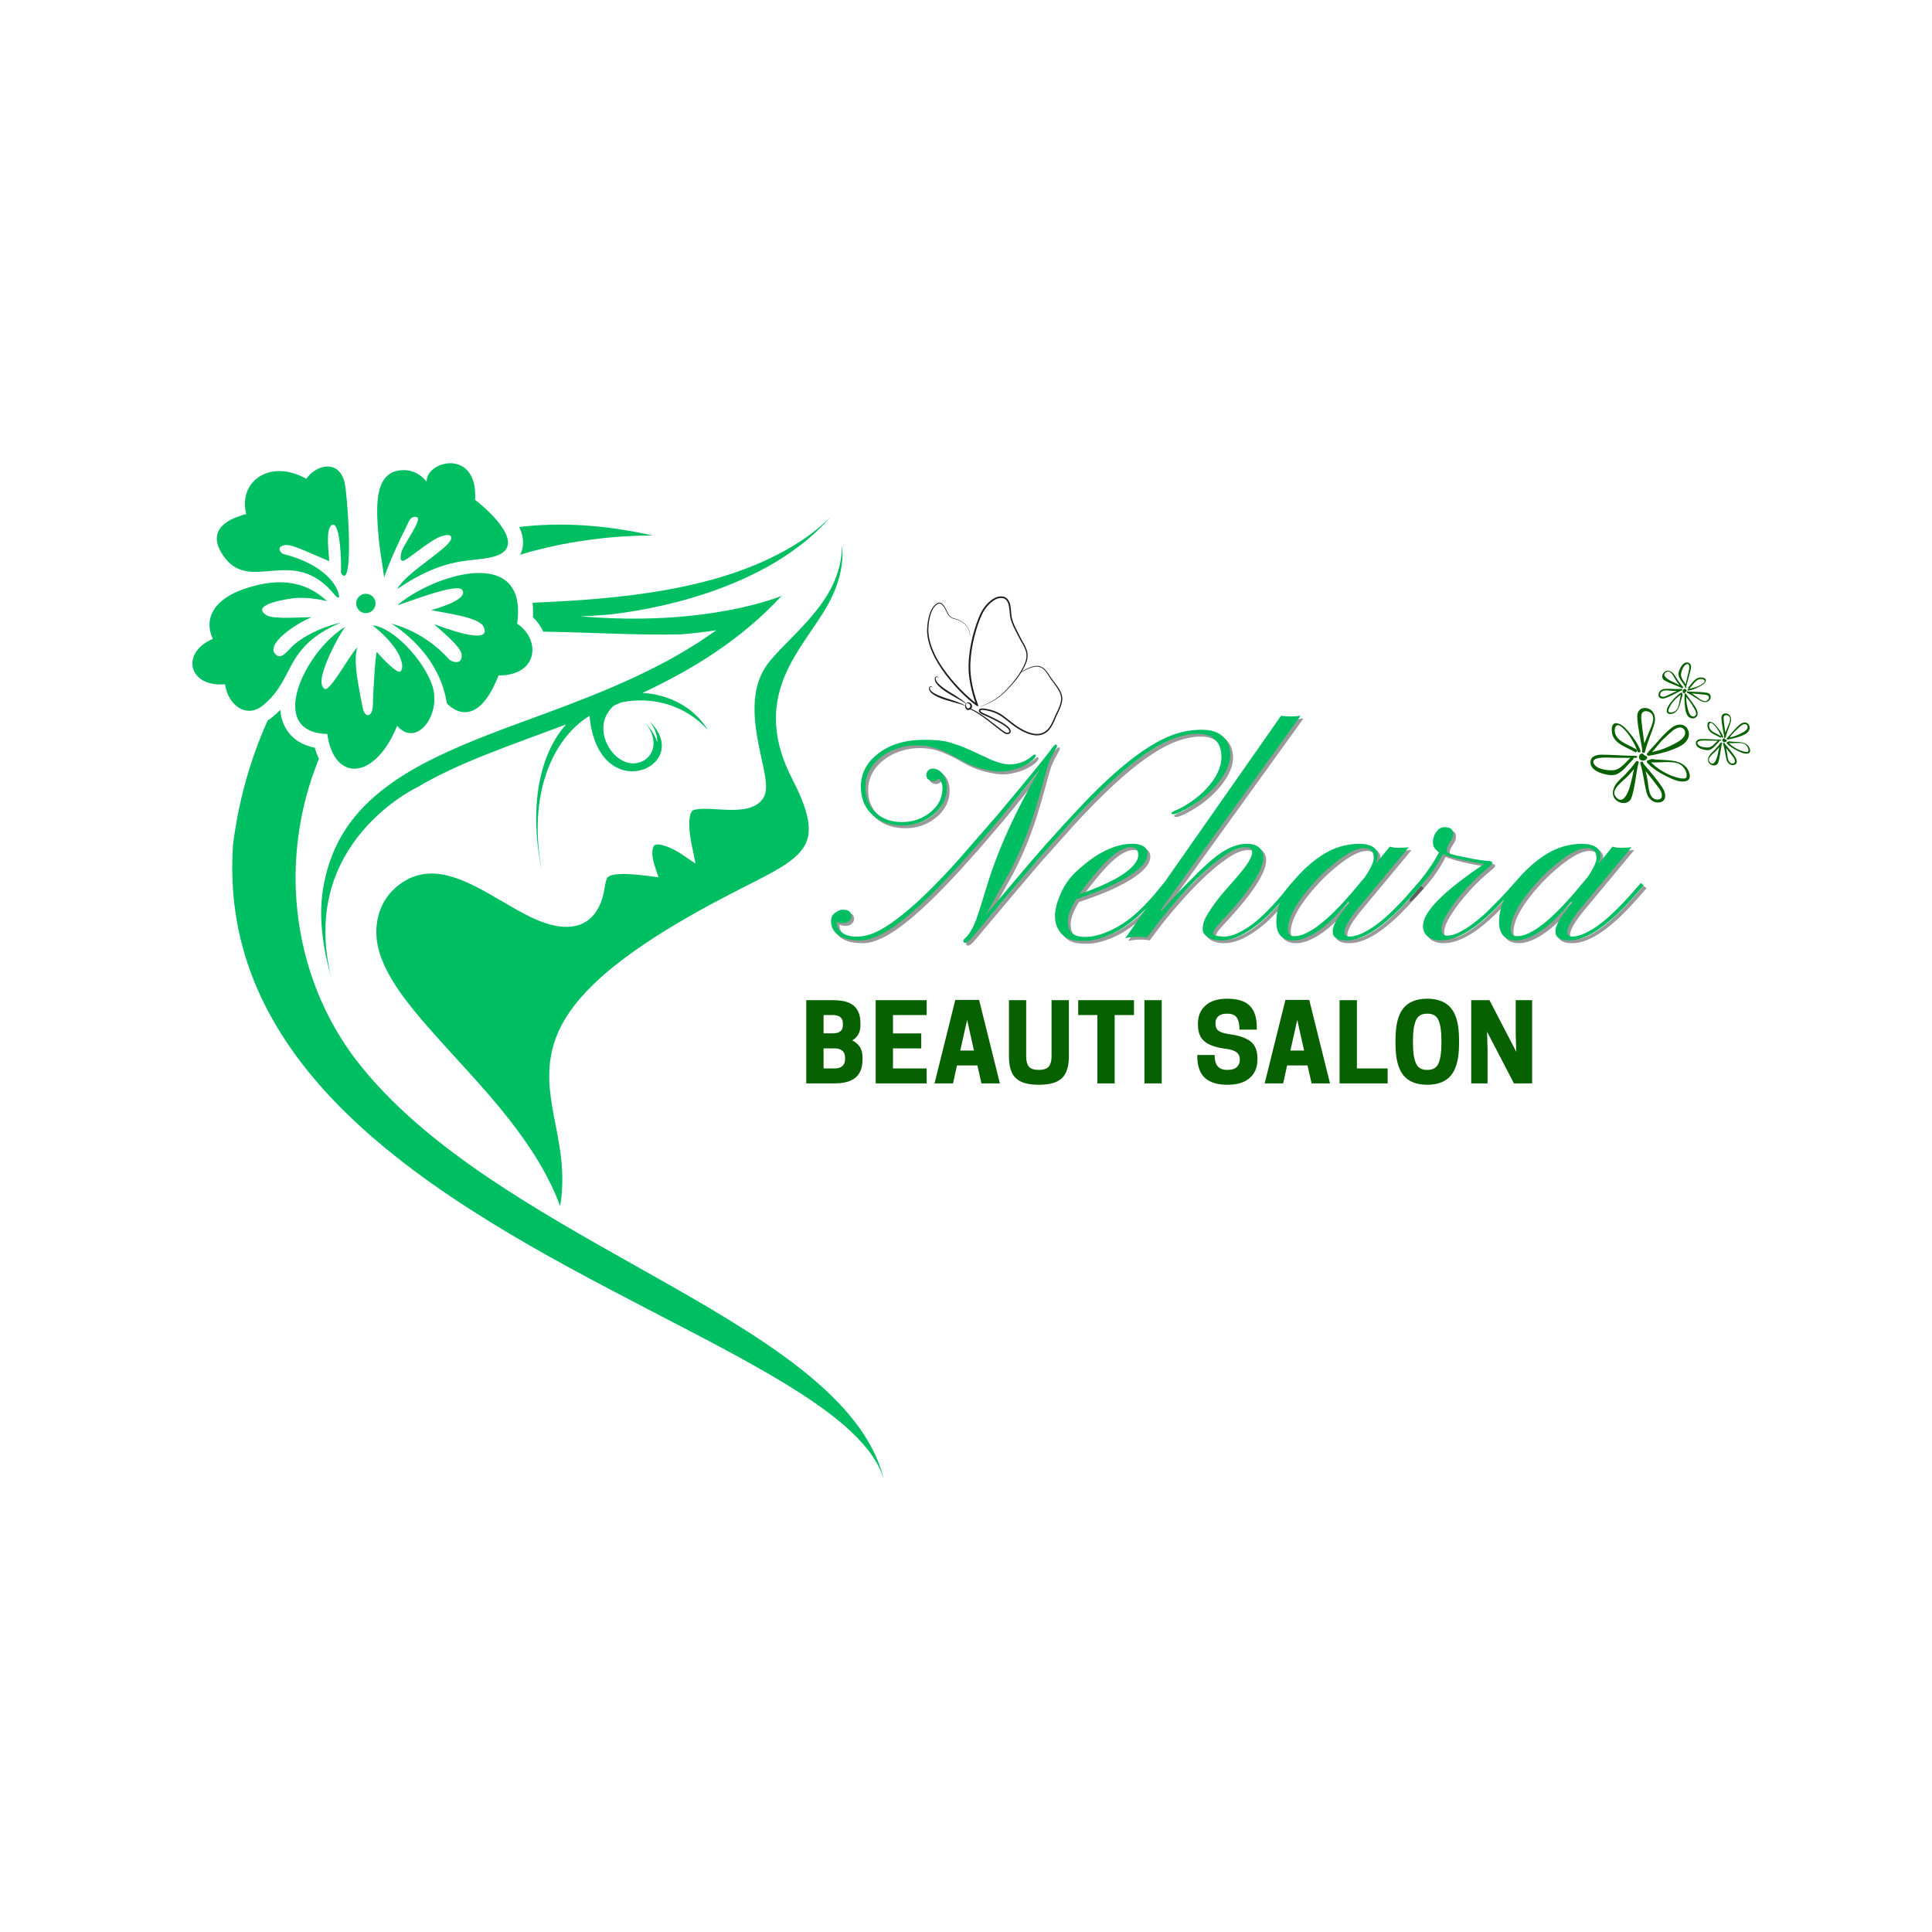 <svg xmlns="http://www.w3.org/2000/svg" xmlns:xlink="http://www.w3.org/1999/xlink" width="500" zoomAndPan="magnify" viewBox="0 0 375 375" height="500" preserveAspectRatio="xMidYMid meet" version="1.0"><defs><g/><clipPath id="2d8fc9badf"><path d="M 45 137 L 171.465 137 L 171.465 287.891 L 45 287.891 Z M 45 137 " clip-rule="nonzero"/></clipPath><clipPath id="3ddaa7ad9a"><path d="M 308.543 146 L 318 146 L 318 151 L 308.543 151 Z M 308.543 146 " clip-rule="nonzero"/></clipPath><clipPath id="a4bfcfcb84"><path d="M 325 128.484 L 329 128.484 L 329 134 L 325 134 Z M 325 128.484 " clip-rule="nonzero"/></clipPath><clipPath id="a61d9a35ba"><path d="M 188 129 L 206.195 129 L 206.195 142.746 L 188 142.746 Z M 188 129 " clip-rule="nonzero"/></clipPath><clipPath id="04fa9b64cd"><path d="M 179.945 115.746 L 200 115.746 L 200 138 L 179.945 138 Z M 179.945 115.746 " clip-rule="nonzero"/></clipPath></defs><path fill="#00bf63" d="M 73.172 126.566 C 72.926 126.254 72.387 134.328 72.387 136.797 C 72.387 136.93 72.316 138.16 71.883 138.594 C 71.363 139.113 70.66 138.699 70.383 137.312 C 69.02 130.43 68.75 128.094 69.316 125.688 C 68.047 126.863 64.047 134.316 63.012 133.719 C 62.703 133.543 62.445 133.141 62.402 132.488 C 62.238 130.039 65.453 123.828 66.992 121.676 C 59.137 126.422 51.57 142.203 63.531 142.461 C 64.77 151.793 72.719 151.598 77.09 140.879 C 80.512 144.871 84.977 139.766 84.23 134.43 C 83.582 129.75 76.926 121.871 72.336 121.375 C 77.742 125.699 78.703 129.324 77.742 130.316 C 77.172 130.906 74.184 127.773 73.172 126.566 Z M 63.477 116.684 C 58.578 112.035 52.637 112.445 47.086 114.422 C 42.559 116.043 39.199 119.32 41.309 124.012 C 34.953 126.711 36.586 133.449 43.684 132.816 C 44.223 136.848 47.809 139.547 51.035 136.922 C 57.453 131.68 54.879 125.676 66.156 120.848 C 61.824 121.871 58.93 123.621 57.152 125.047 C 56.168 125.832 54.879 127.98 53.75 127.215 C 50.898 125.273 57.836 120.785 60.512 119.805 C 58.672 119.742 53.164 120.289 51.734 119.41 C 48.203 117.242 56.574 116.094 57.691 116.055 C 60.656 115.918 63.457 116.684 63.477 116.684 Z M 63.902 108.922 C 63.852 107.371 63.086 102.461 64.48 101.883 C 66.145 101.191 66.289 110.039 66.176 110.988 C 66.145 111.219 66.414 111.66 66.703 111.742 C 68.625 112.27 67.395 95.383 66.848 93.469 C 65.523 88.852 61.02 90.516 59.469 92.934 C 57.379 91.766 55.387 91.332 53.629 91.457 C 49.391 91.754 46.652 95.332 47.789 99.766 C 45.754 100.332 44.441 100.965 43.602 101.648 C 41.348 103.477 41.918 105.73 43.23 107.703 C 48.449 115.609 56.82 105.43 64.945 115.445 C 65.191 115.754 66.02 116.539 65.762 115.383 C 65.699 115.102 65.586 114.742 65.391 114.328 C 64.461 112.375 61.762 109.242 54.848 107.484 C 53.484 106.359 54.785 105.781 55.59 105.781 C 57.059 105.781 60.191 107.383 63.902 108.922 Z M 72.895 117.129 C 72.895 116.094 72.047 115.246 71.012 115.246 C 69.98 115.246 69.133 116.094 69.133 117.129 C 69.133 118.172 69.98 119.012 71.012 119.012 C 72.047 119.008 72.895 118.172 72.895 117.129 Z M 78.094 108.859 C 78.828 109.055 83.344 104.789 85.812 104.043 C 86.652 103.785 87.469 103.703 87.59 104.281 C 87.965 106.059 78.98 110.855 77.082 114.348 C 86.715 107.777 91.406 109.223 95.789 108.055 C 102.711 106.203 95.055 99.195 92.223 97.027 C 92.801 86.867 82.621 89.41 82.816 93.512 C 81.215 91.477 79.148 91.062 77.473 91.312 C 72.594 92.012 72.988 98.555 73.492 104.27 C 73.754 107.258 74.156 108.883 74.559 112.094 C 74.559 112.094 75.695 108.551 78.805 102.371 C 79.262 101.469 79.633 99.98 80.914 100.387 C 82.07 100.758 78.395 105.512 77.918 107.176 C 77.918 107.176 77.461 108.695 78.094 108.859 Z M 76.027 121.055 C 75.238 120.684 85.141 125.926 86.723 136.496 C 86.723 136.496 92.148 142.914 96.77 131.102 C 104.488 131.164 105.027 124.125 100.375 121.055 C 102.59 105.492 83.84 111.652 77.109 117.492 C 79.438 116.789 88.637 113.129 89.699 114.484 C 90.258 115.207 90.02 116.57 83.727 118.43 C 86.164 118.988 92.965 119.734 93.863 121.656 C 95.715 125.625 85.266 121.48 84.262 121.148 C 85.637 122.484 89.484 125.492 89.598 127.043 C 89.773 129.273 87.559 128.426 87.168 127.98 C 85.75 126.379 82.082 122.719 76.027 121.055 Z M 76.027 121.055 " fill-opacity="1" fill-rule="evenodd"/><g clip-path="url(#2d8fc9badf)"><path fill="#00bf63" d="M 61.102 145.129 C 58.867 144.684 56.852 143.609 55.582 141.543 C 54.867 140.383 54.508 139.113 54.402 137.777 C 53.938 138.254 53.441 138.719 52.875 139.184 C 52.586 139.422 52.273 139.641 51.965 139.824 C 48.512 147.465 46.258 155.691 45.234 163.93 C 44.969 167.742 45.051 171.516 45.453 175.215 C 47.602 194.16 58.66 209.188 73.41 221.695 C 91.031 236.629 113.938 247.945 133.234 258.004 C 152.508 268.059 168.18 276.844 171.414 286.715 C 171.484 286.953 171.559 287.18 171.621 287.418 L 171.621 287.449 C 171.684 287.656 171.734 287.875 171.773 288.082 C 168.582 272.586 150.754 261.238 130.082 249.488 C 111.582 238.965 90.797 228.121 76.191 213.695 C 73.988 211.516 71.922 209.25 70.031 206.895 C 61.41 196.176 57.234 182.914 57.379 169.645 C 57.473 162.039 58.984 154.418 61.898 147.289 C 61.566 146.594 61.309 145.871 61.102 145.129 Z M 61.102 145.129 " fill-opacity="1" fill-rule="evenodd"/></g><path fill="#00bf63" d="M 103.434 119.785 C 104.273 120.602 104.965 121.562 105.461 122.605 C 114.535 122.73 123.754 123.34 132.219 123.125 C 134.504 122.938 136.766 122.68 139.02 122.328 C 129.098 129.5 117.637 134.109 105.988 138.43 C 98.766 141.109 91.32 143.691 84.398 147.094 C 81.234 148.652 78.113 150.418 75.27 152.527 C 68.582 157.469 64.438 163.402 62.848 171.66 C 61.711 177.625 62.602 183.824 64.316 189.777 C 57.762 163.527 81.16 152.715 81.16 152.715 C 89.059 148 99.219 144.633 109.863 140.621 C 103.426 147.93 103.156 159.879 105.203 169.086 C 102.328 154.418 107.176 143.402 114.422 138.938 C 116.117 156.984 134.906 148.785 126.141 140.074 C 127.227 141.531 127.629 142.906 127.57 144.094 C 127.258 143 126.578 141.789 125.398 140.457 C 127.836 143.723 126.898 146.574 124.859 147.672 C 120.137 150.203 114.637 142.504 118.316 137.852 C 118.566 137.543 118.844 137.242 119.145 136.953 C 119.629 136.746 120.117 136.539 120.602 136.332 C 126.668 135.07 133.117 136.902 137.43 141.727 C 134.66 137.18 129.77 134.793 124.707 134.492 C 134.41 129.953 143.855 124.168 151.723 115.652 C 151.723 115.652 137.461 121.75 112.715 119.629 C 114.141 119.578 115.672 119.496 117.285 119.359 L 117.562 119.34 C 120.582 119.07 147.484 116.301 161.281 100.238 C 160.902 100.641 160.488 101.035 160.156 101.344 C 157.82 103.516 155.07 105.367 152.289 106.906 C 138.461 114.555 120.5 116.27 103.371 116.992 C 103.477 117.914 103.488 118.855 103.434 119.785 Z M 103.434 119.785 " fill-opacity="1" fill-rule="evenodd"/><path fill="#00bf63" d="M 100.977 107.672 C 114.121 103.621 126.711 103.949 126.711 103.949 C 117.254 101.812 108.613 101.355 100.777 102.285 C 101.441 103.703 101.75 105.223 101.328 106.75 C 101.234 107.082 101.121 107.383 100.977 107.672 Z M 100.977 107.672 " fill-opacity="1" fill-rule="evenodd"/><path fill="#00bf63" d="M 94.797 173.406 C 88.863 170.078 82.422 167.184 76.613 172.445 C 73.328 175.422 72.398 180.031 73.473 184.227 C 74.859 189.684 79.52 195.277 83.156 199.441 C 88.344 205.363 93.855 210.945 98.734 217.156 C 102.785 222.324 106.434 227.926 108.727 234.086 C 109.336 230.469 109.254 226.926 108.688 223.07 C 108.016 218.531 106.711 213.973 106.609 209.387 C 106.477 203.152 108.695 198.273 112.758 193.613 C 115.672 190.266 119.258 187.34 122.879 184.766 C 128.18 180.98 133.926 177.676 139.684 174.617 C 141.73 173.531 143.797 172.488 145.863 171.441 C 147.539 170.586 149.223 169.727 150.844 168.777 C 152.883 167.578 155.363 165.945 156.395 163.723 C 157.09 162.234 157.09 160.633 156.801 159.051 C 156.324 156.465 155.074 153.738 153.875 151.414 C 150.09 144.086 149.328 137.23 152.996 129.719 C 154.816 126.008 157.328 122.75 159.547 119.289 C 162.465 114.773 163.93 110.164 163.426 105.812 C 163.434 108.551 162.785 111.332 161.316 114.164 C 160.52 115.703 159.539 117.141 158.465 118.492 C 156.977 120.387 155.312 122.121 153.625 123.836 C 152.168 125.316 150.648 126.812 149.336 128.426 C 147.848 130.246 147.023 132.363 146.66 134.668 C 146.547 135.414 146.484 136.168 146.465 136.922 C 146.352 140.375 147.062 143.816 147.797 147.176 C 148.098 148.551 148.43 149.977 148.594 151.371 C 148.727 152.477 148.789 153.801 148.211 154.793 C 148.047 155.082 147.84 155.352 147.602 155.59 C 145.781 157.418 142.383 157.254 139.992 157.129 C 138.617 157.055 135.859 156.797 134.598 157.242 C 134.527 157.262 134.465 157.305 134.414 157.348 C 133.75 157.902 133.75 159.805 133.793 160.57 C 133.855 161.832 134.07 163.102 134.328 164.344 L 135.012 167.629 L 132.23 165.75 C 131.445 165.223 130.535 164.734 129.656 164.395 C 129.121 164.176 127.238 163.496 126.867 164.27 C 126.32 165.395 126.773 167.133 127.137 168.238 L 127.797 170.273 L 125.668 170.008 C 124.461 169.863 118.742 169.074 117.867 170.398 C 117.574 170.844 117.453 171.816 117.359 172.332 C 117.133 173.664 116.844 174.844 116.223 176.062 C 114.094 180.27 109.938 180.508 105.918 179.195 C 104.016 178.574 102.176 177.625 100.441 176.652 C 98.535 175.598 96.688 174.473 94.797 173.406 Z M 94.797 173.406 " fill-opacity="1" fill-rule="evenodd"/><path fill="#086100" d="M 318.41 145.688 C 317.934 144.391 317.125 143.242 316.246 142.195 C 315.645 141.477 314.742 140.422 313.723 140.367 C 312.551 140.297 312.797 142.219 313.051 142.836 C 313.777 144.578 315.852 145.047 317.301 145.965 C 317.625 146.172 317.918 145.656 317.602 145.457 C 316.484 144.746 315.156 144.367 314.188 143.449 C 313.605 142.902 313.285 142.102 313.469 141.316 C 313.605 140.723 314.094 140.66 314.418 140.867 C 315.922 141.848 317.238 144.191 317.848 145.848 C 317.973 146.203 318.543 146.051 318.41 145.688 Z M 318.41 145.688 " fill-opacity="1" fill-rule="nonzero"/><path fill="#086100" d="M 319.367 145.555 C 319.16 144.246 318.965 142.934 318.805 141.625 C 318.727 141.016 318.656 140.406 318.598 139.797 C 318.559 139.449 318.551 139.125 318.598 138.777 C 318.734 137.785 319.922 137.945 320.422 138.379 C 321.473 139.289 320.453 141.145 320.055 142.109 C 319.566 143.297 319.012 144.523 318.727 145.773 C 318.641 146.141 319.211 146.305 319.297 145.926 C 319.738 144.016 320.609 142.277 321.133 140.406 C 321.48 139.172 321.008 137.723 319.645 137.461 C 318.363 137.207 317.746 138.141 317.785 139.133 C 317.871 141.191 318.473 143.691 318.805 145.727 C 318.859 146.086 319.422 145.934 319.367 145.555 Z M 319.367 145.555 " fill-opacity="1" fill-rule="nonzero"/><g clip-path="url(#3ddaa7ad9a)"><path fill="#086100" d="M 317.492 146.711 C 315.328 146.703 313.082 146.496 310.879 146.48 C 309.723 146.473 308.543 146.883 308.734 148.238 C 308.957 149.781 311.457 150.359 312.598 150.453 C 314.555 150.605 315.645 148.648 316.969 147.422 C 317.246 147.16 316.832 146.742 316.551 147.004 C 315.703 147.793 314.539 149.332 313.336 149.48 C 312.18 149.617 309.754 149.355 309.297 148.086 C 308.812 146.711 312.699 147.082 313.199 147.082 C 314.625 147.09 316.059 147.098 317.484 147.105 C 317.863 147.105 317.887 146.711 317.492 146.711 Z M 317.492 146.711 " fill-opacity="1" fill-rule="nonzero"/></g><path fill="#086100" d="M 320.477 146.164 C 321.395 145.238 321.941 144.336 322.898 143.422 C 323.406 142.934 323.922 142.48 324.449 142.008 C 324.793 141.691 325.164 141.453 325.605 141.285 C 326.336 141 327.207 141.422 327.078 142.402 C 326.914 143.598 324.957 144.391 324.023 144.848 C 322.715 145.488 321.293 145.879 319.867 146.125 C 319.488 146.188 319.652 146.758 320.023 146.695 C 321.973 146.375 324.602 145.711 326.312 144.723 C 327.285 144.168 328.312 142.926 327.57 141.531 C 326.93 140.328 325.457 140.484 324.508 141.223 C 322.758 142.578 321.594 144.207 320.062 145.793 C 319.797 146.074 319.82 146.465 320.082 146.156 L 320.477 146.156 Z M 320.477 146.164 " fill-opacity="1" fill-rule="nonzero"/><path fill="#086100" d="M 318.488 148.531 C 319.273 149.48 320.047 150.438 320.801 151.398 C 321.242 151.965 321.664 152.535 322.098 153.105 C 322.715 153.938 322.938 155.441 321.426 155.164 C 320.055 154.91 319.992 152.805 319.836 151.762 C 319.652 150.5 319.336 149.258 318.949 148.039 C 318.836 147.676 318.266 147.832 318.379 148.191 C 318.973 150.066 319.113 151.992 319.613 153.875 C 319.93 155.047 320.918 155.949 322.156 155.734 C 323.562 155.496 323.344 153.953 322.789 153.066 C 321.688 151.316 320.223 149.695 318.902 148.117 C 318.664 147.824 318.25 148.246 318.488 148.531 Z M 318.488 148.531 " fill-opacity="1" fill-rule="nonzero"/><path fill="#086100" d="M 317.207 149.062 C 316.977 150.25 316.652 151.641 316.312 152.82 C 316.074 153.645 315.004 156.551 313.555 154.562 C 312.613 153.266 314.949 151.664 315.727 150.875 C 316.566 150.035 317.324 149.109 318.031 148.152 C 318.258 147.848 317.746 147.555 317.523 147.852 C 316.914 148.68 316.266 149.457 315.566 150.207 C 314.949 150.867 314.172 151.438 313.652 152.195 C 312.914 153.273 312.719 154.66 313.906 155.48 C 314.98 156.219 316.281 155.855 316.621 154.961 C 317.348 153.059 317.539 150.012 318.039 148.039 C 318.133 147.668 317.43 147.906 317.199 148.277 L 317.199 149.062 Z M 317.207 149.062 " fill-opacity="1" fill-rule="nonzero"/><path fill="#086100" d="M 319.715 148.039 C 320.777 149.227 322.234 150.074 323.652 150.77 C 324.68 151.262 326.129 151.957 327.293 151.602 C 328.59 151.199 327.801 149.41 327.184 148.793 C 325.566 147.176 322.723 147.684 320.676 147.336 C 320.309 147.273 319.551 147.848 319.93 147.906 C 321.641 148.199 324.039 147.605 325.695 148.176 C 326.629 148.5 327.602 149.75 327.34 150.836 C 327.246 151.238 326.469 151.098 326.199 151.062 C 324.055 150.715 321.57 149.242 320.121 147.637 C 319.875 147.336 319.461 147.762 319.715 148.039 Z M 319.715 148.039 " fill-opacity="1" fill-rule="nonzero"/><path fill="#086100" d="M 318.773 146.266 C 318.512 146.242 318.273 146.41 318.172 146.652 C 318.055 146.922 318.125 147.176 318.312 147.391 C 318.68 147.824 319.43 147.66 319.684 147.199 C 319.762 147.059 319.723 146.875 319.574 146.797 C 319.305 146.652 319.043 146.512 318.773 146.367 C 318.434 146.188 318.141 146.695 318.473 146.875 C 318.742 147.02 319.004 147.16 319.273 147.305 C 319.234 147.176 319.203 147.035 319.168 146.906 C 319.09 147.043 318.926 147.09 318.789 147.02 C 318.695 146.973 318.656 146.852 318.773 146.859 C 319.152 146.891 319.152 146.297 318.773 146.266 Z M 318.773 146.266 " fill-opacity="1" fill-rule="nonzero"/><path fill="#086100" d="M 334.465 142.996 C 334.203 142.285 333.762 141.664 333.277 141.09 C 332.945 140.699 332.457 140.121 331.895 140.09 C 331.258 140.051 331.387 141.098 331.535 141.438 C 331.926 142.387 333.059 142.648 333.855 143.148 C 334.031 143.258 334.195 142.98 334.016 142.871 C 333.406 142.488 332.684 142.277 332.148 141.777 C 331.836 141.477 331.656 141.039 331.758 140.613 C 331.836 140.289 332.098 140.25 332.273 140.367 C 333.09 140.898 333.816 142.18 334.148 143.09 C 334.223 143.273 334.539 143.195 334.465 142.996 Z M 334.465 142.996 " fill-opacity="1" fill-rule="nonzero"/><path fill="#086100" d="M 334.988 142.926 C 334.871 142.211 334.773 141.492 334.68 140.777 C 334.641 140.445 334.602 140.113 334.562 139.773 C 334.539 139.59 334.539 139.402 334.562 139.219 C 334.641 138.672 335.289 138.762 335.559 138.996 C 336.129 139.496 335.574 140.504 335.359 141.039 C 335.094 141.684 334.789 142.355 334.633 143.035 C 334.586 143.234 334.895 143.32 334.941 143.121 C 335.18 142.07 335.66 141.129 335.945 140.105 C 336.129 139.426 335.875 138.641 335.133 138.492 C 334.434 138.355 334.102 138.863 334.125 139.402 C 334.172 140.527 334.5 141.895 334.68 143.004 C 334.711 143.219 335.02 143.129 334.988 142.926 Z M 334.988 142.926 " fill-opacity="1" fill-rule="nonzero"/><path fill="#086100" d="M 333.961 143.559 C 332.781 143.551 331.551 143.441 330.348 143.438 C 329.715 143.438 329.066 143.652 329.176 144.398 C 329.297 145.238 330.664 145.555 331.285 145.609 C 332.359 145.695 332.953 144.621 333.676 143.953 C 333.832 143.812 333.602 143.582 333.445 143.723 C 332.984 144.152 332.352 144.992 331.688 145.07 C 331.062 145.148 329.73 145 329.484 144.309 C 329.219 143.559 331.34 143.758 331.609 143.758 C 332.391 143.758 333.176 143.766 333.953 143.766 C 334.172 143.773 334.18 143.559 333.961 143.559 Z M 333.961 143.559 " fill-opacity="1" fill-rule="nonzero"/><path fill="#086100" d="M 335.598 143.312 C 336.098 142.617 336.398 142.285 336.922 141.785 C 337.199 141.516 337.484 141.262 337.77 141 C 337.965 140.828 338.164 140.691 338.402 140.598 C 338.805 140.445 339.281 140.668 339.207 141.207 C 339.121 141.863 338.047 142.293 337.539 142.543 C 336.824 142.887 336.051 143.105 335.266 143.234 C 335.059 143.266 335.148 143.582 335.352 143.543 C 336.414 143.367 337.848 143.004 338.789 142.465 C 339.32 142.156 339.883 141.484 339.477 140.723 C 339.129 140.066 338.324 140.152 337.801 140.551 C 336.848 141.293 336.215 142.211 335.375 143.082 C 335.227 143.227 335.242 143.383 335.387 143.305 L 335.598 143.305 Z M 335.598 143.312 " fill-opacity="1" fill-rule="nonzero"/><path fill="#086100" d="M 334.508 144.555 C 334.941 145.07 335.359 145.594 335.773 146.117 C 336.012 146.426 336.246 146.734 336.484 147.051 C 336.824 147.508 336.945 148.324 336.121 148.176 C 335.375 148.039 335.336 146.891 335.25 146.32 C 335.148 145.625 334.973 144.945 334.766 144.285 C 334.703 144.082 334.387 144.168 334.457 144.367 C 334.781 145.395 334.855 146.449 335.133 147.477 C 335.305 148.117 335.844 148.609 336.531 148.492 C 337.293 148.363 337.176 147.523 336.875 147.035 C 336.273 146.082 335.473 145.195 334.758 144.328 C 334.609 144.168 334.379 144.391 334.508 144.555 Z M 334.508 144.555 " fill-opacity="1" fill-rule="nonzero"/><path fill="#086100" d="M 333.785 144.848 C 333.555 145.496 333.492 146.25 333.309 146.898 C 333.176 147.352 332.598 148.941 331.805 147.848 C 331.285 147.137 332.566 146.258 332.992 145.832 C 333.445 145.371 333.863 144.871 334.246 144.344 C 334.371 144.176 334.094 144.016 333.969 144.184 C 333.637 144.629 333.285 145.062 332.898 145.473 C 332.559 145.832 332.137 146.148 331.848 146.559 C 331.449 147.145 331.34 147.906 331.988 148.355 C 332.574 148.754 333.285 148.562 333.469 148.078 C 333.871 147.035 333.961 145.371 334.23 144.301 C 334.285 144.098 333.762 144.23 333.762 144.43 L 333.762 144.848 Z M 333.785 144.848 " fill-opacity="1" fill-rule="nonzero"/><path fill="#086100" d="M 335.18 144.285 C 335.766 144.93 336.559 145.395 337.332 145.773 C 337.895 146.043 338.68 146.418 339.32 146.227 C 340.031 146.012 339.598 145.031 339.258 144.691 C 338.371 143.805 336.824 144.082 335.703 143.898 C 335.504 143.867 335.086 144.176 335.297 144.207 C 336.23 144.367 337.539 144.035 338.449 144.352 C 338.957 144.531 339.492 145.215 339.352 145.801 C 339.297 146.02 338.875 145.949 338.727 145.926 C 337.555 145.734 336.199 144.93 335.41 144.059 C 335.266 143.898 335.043 144.129 335.18 144.285 Z M 335.18 144.285 " fill-opacity="1" fill-rule="nonzero"/><path fill="#086100" d="M 334.664 143.312 C 334.516 143.297 334.387 143.391 334.332 143.52 C 334.27 143.668 334.309 143.805 334.41 143.922 C 334.609 144.16 335.02 144.066 335.156 143.82 C 335.195 143.742 335.18 143.645 335.094 143.598 C 334.949 143.52 334.801 143.441 334.656 143.367 C 334.473 143.266 334.309 143.543 334.496 143.645 C 334.641 143.723 334.789 143.797 334.934 143.875 C 334.91 143.797 334.895 143.73 334.871 143.652 C 334.832 143.73 334.742 143.75 334.664 143.715 C 334.609 143.691 334.594 143.621 334.656 143.629 C 334.871 143.652 334.871 143.328 334.664 143.312 Z M 334.664 143.312 " fill-opacity="1" fill-rule="nonzero"/><path fill="#086100" d="M 327.711 134.035 C 328.457 133.938 329.168 133.637 329.828 133.289 C 330.285 133.051 330.957 132.695 331.102 132.156 C 331.27 131.539 330.223 131.445 329.867 131.508 C 328.852 131.691 328.355 132.742 327.703 133.406 C 327.555 133.551 327.793 133.773 327.941 133.621 C 328.449 133.113 328.812 132.441 329.414 132.031 C 329.777 131.785 330.238 131.707 330.641 131.902 C 330.941 132.047 330.918 132.309 330.762 132.465 C 330.062 133.148 328.656 133.582 327.703 133.715 C 327.484 133.742 327.5 134.059 327.711 134.035 Z M 327.711 134.035 " fill-opacity="1" fill-rule="nonzero"/><path fill="#086100" d="M 327.672 134.562 C 328.395 134.602 329.113 134.652 329.836 134.723 C 330.168 134.754 330.508 134.793 330.84 134.824 C 331.023 134.848 331.203 134.879 331.387 134.938 C 331.902 135.133 331.68 135.75 331.387 135.965 C 330.777 136.418 329.906 135.656 329.438 135.324 C 328.859 134.922 328.273 134.484 327.641 134.184 C 327.453 134.09 327.301 134.375 327.484 134.469 C 328.457 134.93 329.273 135.594 330.215 136.094 C 330.832 136.426 331.664 136.344 331.965 135.648 C 332.25 134.992 331.828 134.555 331.293 134.461 C 330.184 134.27 328.781 134.293 327.656 134.23 C 327.445 134.23 327.461 134.547 327.672 134.562 Z M 327.672 134.562 " fill-opacity="1" fill-rule="nonzero"/><g clip-path="url(#a4bfcfcb84)"><path fill="#086100" d="M 327.27 133.43 C 327.531 132.27 327.902 131.098 328.172 129.926 C 328.312 129.312 328.234 128.633 327.484 128.578 C 326.637 128.516 326.035 129.781 325.852 130.383 C 325.535 131.406 326.453 132.219 326.953 133.074 C 327.062 133.25 327.332 133.082 327.223 132.895 C 326.906 132.348 326.223 131.547 326.281 130.891 C 326.344 130.266 326.77 128.996 327.5 128.902 C 328.289 128.801 327.641 130.828 327.578 131.098 C 327.41 131.863 327.23 132.625 327.062 133.383 C 327.016 133.582 327.223 133.637 327.27 133.43 Z M 327.27 133.43 " fill-opacity="1" fill-rule="nonzero"/></g><path fill="#086100" d="M 327.109 135.055 C 327.578 135.672 327.965 136.066 328.34 136.68 C 328.543 137.012 328.75 137.344 328.934 137.676 C 329.059 137.898 329.16 138.125 329.199 138.379 C 329.266 138.801 328.941 139.219 328.434 139.031 C 327.816 138.809 327.625 137.668 327.492 137.113 C 327.309 136.344 327.262 135.539 327.301 134.746 C 327.309 134.539 326.992 134.555 326.977 134.762 C 326.922 135.84 326.969 137.32 327.293 138.355 C 327.477 138.941 328.02 139.633 328.844 139.402 C 329.559 139.203 329.652 138.402 329.367 137.809 C 328.852 136.711 328.062 135.887 327.402 134.887 C 327.285 134.707 326.992 134.66 327.152 134.848 Z M 327.109 135.055 " fill-opacity="1" fill-rule="nonzero"/><path fill="#086100" d="M 326.184 133.742 C 325.59 134.051 324.988 134.352 324.379 134.637 C 324.023 134.809 323.676 134.969 323.32 135.125 C 322.805 135.355 321.98 135.301 322.305 134.523 C 322.598 133.82 323.73 134.035 324.309 134.074 C 325.004 134.121 325.703 134.105 326.398 134.035 C 326.605 134.023 326.59 133.699 326.383 133.715 C 325.312 133.812 324.27 133.652 323.207 133.707 C 322.543 133.734 321.941 134.152 321.91 134.848 C 321.871 135.625 322.723 135.688 323.262 135.492 C 324.324 135.117 325.359 134.523 326.359 134.008 C 326.539 133.922 326.367 133.652 326.184 133.742 Z M 326.184 133.742 " fill-opacity="1" fill-rule="nonzero"/><path fill="#086100" d="M 326.043 133.02 C 325.449 132.688 324.742 132.41 324.148 132.086 C 323.73 131.863 322.312 130.945 323.547 130.406 C 324.348 130.059 324.934 131.484 325.258 131.992 C 325.613 132.543 326.012 133.051 326.438 133.543 C 326.574 133.699 326.793 133.465 326.652 133.305 C 326.281 132.879 325.945 132.441 325.629 131.984 C 325.352 131.578 325.133 131.09 324.793 130.73 C 324.309 130.203 323.594 129.941 323.016 130.477 C 322.496 130.961 322.535 131.691 322.969 131.984 C 323.902 132.594 325.496 133.074 326.492 133.566 C 326.676 133.66 326.66 133.148 326.461 133.105 Z M 326.043 133.02 " fill-opacity="1" fill-rule="nonzero"/><path fill="#086100" d="M 326.305 134.453 C 325.551 134.887 324.926 135.555 324.387 136.234 C 324 136.719 323.461 137.414 323.516 138.078 C 323.578 138.816 324.625 138.609 325.027 138.348 C 326.082 137.676 326.145 136.094 326.566 135.047 C 326.645 134.855 326.43 134.391 326.352 134.586 C 325.996 135.465 326.027 136.812 325.527 137.629 C 325.242 138.094 324.465 138.461 323.914 138.191 C 323.715 138.094 323.879 137.699 323.93 137.559 C 324.371 136.457 325.449 135.301 326.469 134.723 C 326.66 134.621 326.484 134.352 326.305 134.453 Z M 326.305 134.453 " fill-opacity="1" fill-rule="nonzero"/><path fill="#086100" d="M 327.363 134.16 C 327.41 134.023 327.348 133.875 327.23 133.789 C 327.102 133.699 326.961 133.707 326.824 133.773 C 326.547 133.922 326.547 134.336 326.762 134.531 C 326.824 134.586 326.93 134.594 326.992 134.523 C 327.102 134.398 327.207 134.27 327.316 134.145 C 327.453 133.992 327.215 133.766 327.078 133.93 C 326.969 134.051 326.859 134.184 326.754 134.309 C 326.832 134.309 326.906 134.301 326.984 134.301 C 326.922 134.246 326.914 134.152 326.969 134.082 C 327.008 134.035 327.078 134.035 327.055 134.09 C 326.984 134.293 327.301 134.359 327.363 134.16 Z M 327.363 134.16 " fill-opacity="1" fill-rule="nonzero"/><path fill="#1c1c1b" d="M 180.961 133.453 C 180.949 133.434 180.938 133.414 180.922 133.398 C 180.91 133.379 180.891 133.367 180.875 133.352 C 180.859 133.34 180.844 133.328 180.824 133.316 C 180.805 133.309 180.789 133.301 180.77 133.297 C 180.75 133.293 180.73 133.293 180.715 133.293 C 180.695 133.293 180.68 133.297 180.66 133.301 C 180.645 133.305 180.629 133.312 180.613 133.32 C 180.602 133.328 180.586 133.336 180.574 133.348 C 180.562 133.359 180.551 133.371 180.543 133.383 C 180.531 133.398 180.523 133.41 180.516 133.43 L 180.516 133.434 L 180.512 133.441 L 180.508 133.453 C 180.504 133.457 180.504 133.461 180.504 133.465 C 180.5 133.469 180.5 133.473 180.5 133.477 L 180.496 133.484 C 180.496 133.488 180.496 133.488 180.496 133.492 L 180.496 133.496 L 180.492 133.512 C 180.492 133.512 180.492 133.516 180.492 133.516 L 180.492 133.523 C 180.484 133.598 180.492 133.672 180.516 133.746 C 180.535 133.816 180.57 133.887 180.617 133.953 C 180.66 134.023 180.711 134.086 180.77 134.148 C 180.801 134.176 180.832 134.207 180.859 134.234 L 180.871 134.246 L 180.883 134.254 C 180.887 134.258 180.887 134.258 180.891 134.262 L 180.906 134.27 L 180.957 134.309 C 180.988 134.332 181.027 134.359 181.062 134.383 C 181.098 134.41 181.137 134.434 181.172 134.457 C 181.211 134.48 181.246 134.504 181.285 134.527 C 181.324 134.551 181.363 134.574 181.402 134.594 C 181.422 134.605 181.441 134.617 181.461 134.629 L 181.52 134.66 C 181.539 134.672 181.559 134.684 181.578 134.695 L 181.637 134.727 C 181.801 134.805 181.961 134.887 182.129 134.957 L 182.254 135.012 C 182.297 135.027 182.336 135.047 182.379 135.062 C 182.422 135.078 182.465 135.098 182.508 135.113 C 182.551 135.129 182.59 135.145 182.633 135.16 C 182.656 135.168 182.676 135.18 182.699 135.188 L 182.832 135.234 L 182.898 135.262 L 182.961 135.285 C 182.984 135.293 183.004 135.305 183.027 135.312 L 183.156 135.359 C 183.242 135.387 183.328 135.422 183.414 135.449 C 183.5 135.48 183.59 135.508 183.676 135.535 L 183.809 135.578 C 183.852 135.594 183.895 135.605 183.941 135.621 C 183.984 135.633 184.027 135.648 184.074 135.66 C 184.117 135.676 184.16 135.691 184.207 135.703 C 184.383 135.762 184.562 135.816 184.742 135.875 C 184.832 135.902 184.922 135.934 185.012 135.965 C 185.102 135.996 185.191 136.027 185.281 136.059 C 185.371 136.09 185.461 136.125 185.551 136.16 L 185.68 136.207 C 185.723 136.223 185.766 136.242 185.809 136.258 L 185.941 136.305 C 185.984 136.32 186.027 136.336 186.074 136.352 C 186.16 136.387 186.25 136.418 186.34 136.453 C 186.43 136.488 186.52 136.523 186.605 136.562 C 186.652 136.582 186.695 136.598 186.738 136.621 C 186.762 136.629 186.781 136.641 186.805 136.648 C 186.824 136.66 186.848 136.672 186.867 136.684 C 187.043 136.77 187.211 136.867 187.363 136.98 L 187.348 137.012 C 187.18 136.93 187.008 136.859 186.828 136.797 C 186.652 136.734 186.473 136.684 186.293 136.633 L 185.746 136.488 C 185.699 136.477 185.656 136.461 185.609 136.449 L 185.473 136.41 C 185.383 136.383 185.293 136.355 185.203 136.328 C 184.844 136.223 184.48 136.125 184.121 136.023 C 183.938 135.973 183.758 135.922 183.578 135.863 C 183.398 135.809 183.219 135.75 183.039 135.688 L 182.906 135.637 C 182.887 135.629 182.863 135.621 182.84 135.613 L 182.777 135.586 C 182.688 135.551 182.602 135.52 182.512 135.484 C 182.336 135.414 182.164 135.34 181.992 135.258 C 181.82 135.176 181.652 135.09 181.488 134.996 L 181.426 134.961 C 181.406 134.949 181.387 134.938 181.367 134.922 C 181.324 134.898 181.285 134.875 181.246 134.848 C 181.207 134.82 181.164 134.797 181.125 134.77 C 181.086 134.742 181.047 134.715 181.012 134.688 C 180.973 134.656 180.934 134.629 180.898 134.598 C 180.859 134.57 180.824 134.539 180.785 134.508 L 180.734 134.461 L 180.719 134.449 C 180.715 134.445 180.711 134.441 180.707 134.434 C 180.699 134.426 180.691 134.418 180.68 134.41 C 180.648 134.375 180.617 134.336 180.586 134.301 C 180.527 134.223 180.473 134.145 180.43 134.055 C 180.383 133.969 180.348 133.879 180.332 133.781 C 180.316 133.684 180.316 133.582 180.34 133.484 C 180.348 133.461 180.355 133.438 180.367 133.414 C 180.371 133.402 180.379 133.391 180.383 133.379 L 180.395 133.363 L 180.402 133.348 L 180.414 133.332 L 180.434 133.312 L 180.438 133.305 L 180.453 133.289 C 180.469 133.273 180.488 133.258 180.512 133.246 C 180.531 133.23 180.555 133.219 180.578 133.211 C 180.605 133.203 180.629 133.199 180.652 133.199 C 180.68 133.195 180.703 133.199 180.73 133.203 C 180.754 133.207 180.777 133.215 180.801 133.223 C 180.824 133.234 180.844 133.246 180.863 133.262 C 180.887 133.277 180.902 133.293 180.918 133.312 C 180.953 133.352 180.977 133.395 180.996 133.441 Z M 180.961 133.453 " fill-opacity="1" fill-rule="nonzero"/><path fill="#1c1c1b" d="M 182.129 131.613 C 182.121 131.59 182.113 131.566 182.102 131.547 C 182.09 131.527 182.078 131.508 182.066 131.492 C 182.055 131.477 182.039 131.461 182.023 131.445 C 182.008 131.434 181.992 131.422 181.977 131.414 C 181.957 131.406 181.941 131.398 181.922 131.395 C 181.906 131.391 181.887 131.391 181.871 131.391 C 181.852 131.391 181.836 131.391 181.82 131.398 C 181.805 131.402 181.789 131.406 181.773 131.414 C 181.762 131.422 181.746 131.434 181.734 131.441 C 181.723 131.453 181.711 131.465 181.699 131.48 L 181.691 131.488 L 181.684 131.5 C 181.684 131.504 181.68 131.508 181.68 131.512 C 181.676 131.516 181.672 131.52 181.672 131.52 L 181.668 131.531 C 181.664 131.531 181.664 131.535 181.664 131.535 L 181.66 131.543 L 181.656 131.555 C 181.656 131.555 181.656 131.559 181.656 131.559 L 181.652 131.566 C 181.629 131.637 181.617 131.711 181.625 131.785 C 181.629 131.863 181.645 131.938 181.672 132.016 C 181.699 132.09 181.734 132.168 181.777 132.238 C 181.801 132.273 181.824 132.312 181.844 132.348 L 181.855 132.359 L 181.863 132.371 C 181.863 132.371 181.867 132.375 181.867 132.379 L 181.879 132.391 L 181.918 132.441 C 181.945 132.473 181.977 132.508 182.004 132.539 C 182.035 132.574 182.066 132.605 182.098 132.637 C 182.125 132.672 182.156 132.703 182.188 132.734 C 182.219 132.766 182.254 132.797 182.285 132.828 C 182.305 132.844 182.316 132.859 182.336 132.875 L 182.387 132.922 C 182.402 132.934 182.418 132.949 182.434 132.965 L 182.484 133.012 C 182.621 133.129 182.762 133.246 182.906 133.355 L 183.016 133.438 C 183.055 133.465 183.09 133.492 183.125 133.52 C 183.164 133.547 183.199 133.57 183.238 133.598 C 183.277 133.625 183.312 133.652 183.352 133.676 C 183.371 133.688 183.387 133.703 183.406 133.715 L 183.465 133.754 L 183.523 133.797 L 183.641 133.875 C 183.66 133.891 183.68 133.902 183.695 133.914 L 183.812 133.992 C 183.887 134.043 183.961 134.094 184.039 134.145 C 184.117 134.195 184.195 134.242 184.273 134.293 L 184.391 134.363 C 184.434 134.391 184.473 134.414 184.512 134.438 C 184.551 134.461 184.59 134.488 184.633 134.512 C 184.672 134.535 184.711 134.559 184.75 134.582 C 184.91 134.68 185.074 134.777 185.234 134.879 C 185.312 134.93 185.395 134.98 185.473 135.031 C 185.555 135.086 185.633 135.137 185.715 135.191 C 185.793 135.242 185.871 135.297 185.949 135.352 L 186.062 135.43 C 186.102 135.457 186.141 135.48 186.18 135.508 L 186.293 135.586 C 186.332 135.613 186.375 135.637 186.414 135.664 C 186.492 135.719 186.57 135.773 186.648 135.828 C 186.727 135.883 186.805 135.938 186.883 135.996 C 186.918 136.027 186.957 136.055 186.996 136.086 C 187.016 136.102 187.035 136.117 187.051 136.133 C 187.07 136.148 187.09 136.164 187.109 136.18 C 187.254 136.305 187.395 136.441 187.52 136.59 L 187.496 136.617 C 187.352 136.492 187.199 136.383 187.043 136.281 C 186.887 136.18 186.723 136.082 186.559 135.992 L 186.062 135.719 C 186.023 135.695 185.98 135.672 185.941 135.648 L 185.816 135.578 C 185.738 135.527 185.656 135.48 185.574 135.434 C 185.25 135.242 184.918 135.059 184.59 134.871 C 184.426 134.777 184.266 134.684 184.102 134.586 C 183.941 134.488 183.781 134.387 183.621 134.285 L 183.504 134.203 C 183.484 134.191 183.465 134.176 183.445 134.164 L 183.391 134.121 C 183.312 134.066 183.234 134.016 183.156 133.957 C 183.004 133.848 182.852 133.734 182.703 133.613 C 182.559 133.496 182.414 133.371 182.277 133.238 L 182.227 133.188 C 182.207 133.172 182.191 133.156 182.176 133.137 C 182.141 133.105 182.105 133.07 182.074 133.035 C 182.043 133 182.008 132.965 181.98 132.93 C 181.949 132.895 181.914 132.859 181.887 132.82 C 181.855 132.785 181.824 132.746 181.797 132.707 C 181.766 132.672 181.738 132.633 181.711 132.594 L 181.668 132.535 L 181.656 132.52 C 181.656 132.516 181.652 132.508 181.648 132.504 C 181.641 132.492 181.637 132.48 181.629 132.473 C 181.605 132.43 181.586 132.387 181.566 132.344 C 181.523 132.254 181.488 132.164 181.469 132.066 C 181.445 131.973 181.434 131.875 181.438 131.777 C 181.445 131.676 181.469 131.578 181.516 131.492 C 181.527 131.469 181.539 131.449 181.559 131.43 C 181.566 131.418 181.574 131.41 181.582 131.398 L 181.602 131.379 L 181.609 131.375 L 181.625 131.363 L 181.645 131.344 L 181.652 131.34 L 181.668 131.328 C 181.691 131.316 181.715 131.309 181.738 131.301 C 181.762 131.293 181.785 131.285 181.812 131.285 C 181.836 131.281 181.863 131.285 181.887 131.289 C 181.91 131.293 181.938 131.301 181.957 131.309 C 181.98 131.32 182.004 131.332 182.023 131.348 C 182.043 131.363 182.062 131.383 182.078 131.402 C 182.094 131.422 182.105 131.441 182.117 131.465 C 182.141 131.508 182.156 131.559 182.16 131.605 Z M 182.129 131.613 " fill-opacity="1" fill-rule="nonzero"/><path fill="#1c1c1b" d="M 187.527 136.598 C 187.5 136.688 187.488 136.773 187.488 136.855 C 187.488 136.895 187.488 136.934 187.492 136.973 C 187.5 137.012 187.508 137.047 187.516 137.082 C 187.527 137.117 187.539 137.152 187.555 137.184 C 187.57 137.219 187.586 137.25 187.602 137.277 C 187.641 137.332 187.68 137.383 187.727 137.418 C 187.77 137.453 187.816 137.477 187.859 137.488 C 187.902 137.5 187.938 137.496 187.977 137.488 C 188.016 137.48 188.059 137.465 188.105 137.434 C 188.129 137.422 188.152 137.402 188.176 137.383 L 188.184 137.379 L 188.191 137.371 C 188.199 137.367 188.203 137.359 188.207 137.355 L 188.223 137.344 C 188.227 137.336 188.234 137.332 188.238 137.328 C 188.273 137.289 188.301 137.25 188.316 137.211 C 188.336 137.172 188.348 137.129 188.348 137.078 C 188.348 137.07 188.348 137.066 188.348 137.059 C 188.348 137.055 188.348 137.047 188.348 137.039 C 188.348 137.027 188.348 137.016 188.344 137 C 188.34 136.973 188.336 136.945 188.328 136.918 C 188.312 136.863 188.285 136.805 188.25 136.754 C 188.215 136.699 188.176 136.652 188.125 136.609 L 188.109 136.594 L 188.09 136.582 C 188.082 136.578 188.078 136.574 188.07 136.57 C 188.062 136.566 188.059 136.559 188.051 136.555 C 188.023 136.539 187.996 136.527 187.965 136.52 C 187.934 136.508 187.902 136.504 187.867 136.5 C 187.832 136.496 187.797 136.5 187.758 136.508 C 187.723 136.512 187.684 136.523 187.645 136.539 C 187.605 136.555 187.566 136.578 187.523 136.598 L 187.5 136.574 C 187.555 136.508 187.625 136.441 187.703 136.398 C 187.785 136.355 187.875 136.328 187.969 136.328 C 188.059 136.332 188.148 136.355 188.23 136.395 C 188.312 136.438 188.387 136.492 188.449 136.559 C 188.516 136.629 188.566 136.703 188.605 136.789 C 188.645 136.871 188.668 136.965 188.672 137.059 C 188.68 137.152 188.668 137.246 188.633 137.336 C 188.617 137.379 188.594 137.422 188.57 137.461 C 188.543 137.5 188.516 137.535 188.484 137.57 C 188.453 137.605 188.418 137.633 188.383 137.66 C 188.344 137.688 188.309 137.715 188.266 137.738 C 188.188 137.781 188.098 137.812 188.004 137.82 C 187.91 137.828 187.816 137.812 187.73 137.773 C 187.688 137.754 187.648 137.727 187.613 137.699 C 187.578 137.672 187.543 137.637 187.516 137.602 C 187.457 137.531 187.41 137.445 187.379 137.359 C 187.352 137.273 187.332 137.18 187.332 137.09 C 187.328 136.996 187.344 136.906 187.371 136.816 C 187.398 136.73 187.441 136.648 187.5 136.578 Z M 187.527 136.598 " fill-opacity="1" fill-rule="nonzero"/><g clip-path="url(#a61d9a35ba)"><path fill="#1c1c1b" d="M 188.305 137.504 C 188.641 137.621 188.957 137.777 189.27 137.945 C 189.422 138.027 189.578 138.117 189.727 138.207 C 189.879 138.297 190.027 138.391 190.176 138.488 C 190.469 138.676 190.762 138.875 191.047 139.078 C 191.191 139.18 191.332 139.281 191.477 139.387 C 191.617 139.492 191.758 139.594 191.898 139.699 C 192.457 140.121 193.012 140.555 193.562 140.984 C 193.836 141.199 194.113 141.414 194.391 141.621 C 194.531 141.727 194.672 141.828 194.812 141.922 C 194.883 141.973 194.953 142.02 195.023 142.062 C 195.094 142.105 195.168 142.148 195.234 142.184 L 195.211 142.172 C 195.289 142.199 195.375 142.215 195.457 142.223 C 195.539 142.23 195.621 142.227 195.691 142.207 C 195.723 142.199 195.754 142.188 195.781 142.176 C 195.805 142.16 195.828 142.145 195.844 142.125 C 195.859 142.105 195.875 142.086 195.883 142.059 C 195.895 142.031 195.902 142.004 195.906 141.969 L 195.906 141.957 L 195.91 141.941 C 195.914 141.918 195.918 141.891 195.914 141.859 C 195.91 141.828 195.898 141.793 195.887 141.758 C 195.855 141.684 195.809 141.609 195.75 141.535 C 195.691 141.461 195.625 141.391 195.555 141.324 C 195.484 141.254 195.406 141.188 195.328 141.125 C 195.168 140.996 195 140.875 194.828 140.762 C 194.656 140.648 194.477 140.539 194.297 140.43 C 193.934 140.219 193.562 140.023 193.188 139.832 C 193 139.738 192.812 139.645 192.621 139.551 C 192.43 139.461 192.242 139.371 192.051 139.281 C 191.859 139.191 191.664 139.105 191.473 139.016 C 191.281 138.93 191.086 138.844 190.891 138.754 C 190.844 138.73 190.793 138.711 190.746 138.688 C 190.719 138.676 190.695 138.664 190.668 138.648 C 190.645 138.637 190.617 138.625 190.59 138.609 L 190.582 138.605 C 190.582 138.605 190.59 138.609 190.582 138.605 L 190.559 138.594 C 190.547 138.586 190.531 138.578 190.52 138.57 C 190.492 138.555 190.465 138.543 190.441 138.527 C 190.387 138.492 190.336 138.461 190.285 138.418 C 190.234 138.379 190.184 138.336 190.133 138.273 C 190.105 138.242 190.082 138.207 190.059 138.164 C 190.035 138.121 190.012 138.066 190.004 138 C 190 137.965 190 137.93 190.004 137.895 C 190.008 137.859 190.02 137.824 190.031 137.789 C 190.047 137.758 190.062 137.73 190.078 137.707 C 190.086 137.695 190.094 137.684 190.105 137.672 C 190.117 137.66 190.105 137.672 190.137 137.641 C 190.152 137.629 190.156 137.625 190.168 137.617 C 190.195 137.598 190.219 137.586 190.238 137.574 C 190.262 137.566 190.281 137.559 190.301 137.551 C 190.34 137.539 190.375 137.531 190.41 137.523 C 190.48 137.508 190.543 137.504 190.605 137.504 C 190.672 137.5 190.73 137.504 190.789 137.508 C 190.848 137.512 190.91 137.52 190.961 137.523 C 191.016 137.531 191.066 137.539 191.121 137.547 C 191.23 137.559 191.336 137.578 191.441 137.594 C 191.551 137.613 191.656 137.633 191.762 137.652 C 192.188 137.738 192.613 137.855 193.023 138.012 C 193.434 138.164 193.832 138.355 194.211 138.586 C 194.258 138.613 194.305 138.645 194.348 138.672 C 194.395 138.703 194.441 138.734 194.488 138.766 C 194.512 138.777 194.535 138.797 194.559 138.812 L 194.625 138.859 C 194.668 138.891 194.711 138.922 194.754 138.953 C 194.93 139.078 195.102 139.207 195.273 139.34 C 195.613 139.602 195.945 139.871 196.277 140.133 C 196.613 140.391 196.945 140.645 197.289 140.883 C 197.461 141 197.637 141.113 197.812 141.223 C 197.992 141.332 198.172 141.438 198.355 141.539 C 198.719 141.738 199.09 141.922 199.473 142.07 C 199.664 142.145 199.859 142.211 200.051 142.27 C 200.246 142.328 200.445 142.371 200.645 142.406 C 201.039 142.473 201.438 142.48 201.824 142.41 C 202.016 142.375 202.203 142.32 202.379 142.246 C 202.559 142.172 202.73 142.078 202.891 141.965 C 203.055 141.852 203.203 141.723 203.34 141.578 C 203.359 141.562 203.375 141.547 203.391 141.531 C 203.406 141.512 203.422 141.492 203.434 141.473 L 203.445 141.461 L 203.48 141.414 L 203.508 141.387 L 203.531 141.355 C 203.594 141.273 203.652 141.191 203.711 141.105 C 203.77 141.02 203.824 140.934 203.879 140.848 C 203.934 140.758 203.988 140.668 204.039 140.578 C 204.141 140.398 204.238 140.211 204.328 140.023 C 204.418 139.832 204.504 139.641 204.59 139.445 C 204.629 139.348 204.672 139.25 204.711 139.152 L 204.77 139.004 L 204.801 138.926 L 204.812 138.902 L 204.82 138.883 L 204.84 138.844 L 204.91 138.695 L 205.121 138.262 C 205.215 138.066 205.305 137.875 205.395 137.684 C 205.48 137.492 205.562 137.301 205.637 137.105 C 205.711 136.91 205.777 136.711 205.828 136.512 C 205.84 136.461 205.855 136.414 205.867 136.363 L 205.898 136.207 C 205.918 136.105 205.938 136.008 205.945 135.91 C 205.969 135.711 205.969 135.512 205.945 135.312 C 205.922 135.113 205.879 134.914 205.812 134.723 C 205.75 134.527 205.668 134.34 205.574 134.156 C 205.48 133.973 205.375 133.793 205.262 133.617 C 205.148 133.441 205.027 133.266 204.902 133.094 C 204.656 132.754 204.391 132.414 204.141 132.066 C 204.012 131.891 203.887 131.715 203.77 131.531 L 203.684 131.391 C 203.656 131.344 203.625 131.297 203.602 131.25 C 203.547 131.16 203.492 131.07 203.434 130.98 C 203.324 130.801 203.203 130.629 203.078 130.461 C 202.949 130.297 202.812 130.141 202.664 130 C 202.516 129.859 202.352 129.734 202.176 129.637 C 202.09 129.586 202 129.539 201.906 129.504 C 201.859 129.484 201.812 129.469 201.762 129.453 L 201.691 129.43 C 201.68 129.43 201.668 129.426 201.656 129.422 C 201.645 129.422 201.633 129.418 201.621 129.418 C 201.426 129.379 201.223 129.375 201.016 129.395 C 200.812 129.414 200.609 129.457 200.41 129.512 C 200.211 129.566 200.012 129.637 199.816 129.711 C 199.621 129.789 199.43 129.875 199.238 129.965 C 198.855 130.148 198.484 130.352 198.113 130.555 L 198.066 130.477 C 198.438 130.266 198.809 130.055 199.191 129.863 C 199.379 129.77 199.574 129.68 199.77 129.598 C 199.969 129.52 200.168 129.445 200.375 129.387 C 200.578 129.328 200.789 129.281 201.004 129.258 C 201.215 129.234 201.434 129.234 201.645 129.273 C 201.66 129.273 201.672 129.277 201.688 129.277 C 201.699 129.281 201.715 129.285 201.727 129.289 L 201.766 129.297 L 201.805 129.309 C 201.855 129.324 201.906 129.344 201.957 129.363 C 202.059 129.402 202.156 129.445 202.25 129.5 C 202.438 129.605 202.613 129.734 202.773 129.879 C 202.93 130.027 203.074 130.188 203.207 130.355 C 203.34 130.523 203.465 130.703 203.582 130.883 C 203.641 130.973 203.695 131.062 203.75 131.156 C 203.777 131.203 203.805 131.246 203.836 131.293 L 203.922 131.426 C 204.039 131.605 204.16 131.777 204.289 131.949 C 204.543 132.293 204.809 132.629 205.066 132.973 C 205.191 133.145 205.316 133.32 205.434 133.5 C 205.551 133.68 205.664 133.863 205.762 134.055 C 205.863 134.246 205.949 134.445 206.02 134.648 C 206.09 134.855 206.141 135.066 206.168 135.281 C 206.195 135.5 206.195 135.719 206.176 135.934 C 206.164 136.043 206.145 136.148 206.125 136.254 C 206.105 136.359 206.082 136.465 206.055 136.57 C 206 136.781 205.934 136.988 205.859 137.188 C 205.785 137.391 205.699 137.59 205.613 137.785 C 205.523 137.98 205.434 138.176 205.34 138.367 C 205.246 138.562 205.152 138.758 205.062 138.949 L 205.047 138.988 L 205.039 139.004 L 205.031 139.023 L 205.004 139.098 L 204.941 139.246 C 204.902 139.348 204.863 139.445 204.82 139.547 C 204.738 139.742 204.652 139.941 204.559 140.137 C 204.375 140.523 204.168 140.902 203.926 141.258 C 203.867 141.348 203.805 141.434 203.738 141.52 L 203.691 141.582 C 203.672 141.605 203.656 141.625 203.641 141.648 C 203.621 141.668 203.605 141.688 203.586 141.711 C 203.57 141.73 203.551 141.75 203.531 141.77 C 203.383 141.922 203.223 142.066 203.047 142.191 C 202.871 142.312 202.684 142.418 202.484 142.504 C 202.289 142.586 202.082 142.645 201.871 142.684 C 201.66 142.723 201.449 142.742 201.234 142.738 C 201.023 142.738 200.809 142.719 200.598 142.684 C 200.18 142.617 199.77 142.492 199.371 142.336 C 198.977 142.184 198.594 141.996 198.219 141.793 C 198.031 141.688 197.848 141.582 197.668 141.473 C 197.484 141.359 197.305 141.242 197.129 141.125 C 196.777 140.883 196.438 140.625 196.102 140.363 C 195.766 140.102 195.434 139.832 195.098 139.574 C 194.93 139.445 194.758 139.316 194.586 139.191 C 194.5 139.129 194.414 139.066 194.328 139.008 C 194.285 138.98 194.238 138.949 194.195 138.922 C 194.152 138.895 194.105 138.867 194.059 138.84 C 193.699 138.617 193.316 138.434 192.922 138.285 C 192.527 138.137 192.117 138.023 191.707 137.941 C 191.602 137.922 191.5 137.902 191.395 137.883 C 191.289 137.867 191.188 137.852 191.082 137.836 C 191.031 137.828 190.977 137.82 190.926 137.816 C 190.871 137.809 190.82 137.801 190.77 137.797 C 190.719 137.793 190.664 137.793 190.613 137.793 C 190.562 137.797 190.512 137.801 190.465 137.809 C 190.438 137.812 190.414 137.82 190.391 137.828 C 190.379 137.832 190.367 137.836 190.359 137.84 C 190.348 137.848 190.336 137.852 190.328 137.855 C 190.328 137.859 190.324 137.859 190.324 137.859 C 190.328 137.859 190.324 137.863 190.32 137.863 C 190.316 137.867 190.316 137.871 190.312 137.879 C 190.305 137.887 190.301 137.895 190.297 137.906 C 190.289 137.922 190.285 137.941 190.289 137.965 C 190.293 138.004 190.32 138.047 190.352 138.086 C 190.383 138.121 190.422 138.156 190.461 138.188 C 190.5 138.219 190.543 138.25 190.59 138.277 C 190.609 138.289 190.633 138.301 190.656 138.316 C 190.668 138.32 190.68 138.328 190.691 138.332 L 190.707 138.344 C 190.707 138.344 190.715 138.344 190.715 138.348 L 190.727 138.352 C 190.77 138.375 190.82 138.398 190.867 138.422 C 190.914 138.445 190.961 138.469 191.012 138.488 C 191.203 138.578 191.395 138.668 191.59 138.754 C 191.781 138.844 191.977 138.93 192.168 139.02 C 192.359 139.113 192.551 139.203 192.742 139.297 C 192.934 139.387 193.125 139.484 193.312 139.578 C 193.691 139.773 194.066 139.973 194.434 140.191 C 194.617 140.301 194.797 140.414 194.977 140.531 C 195.152 140.652 195.328 140.777 195.496 140.91 C 195.578 140.98 195.66 141.051 195.738 141.125 C 195.816 141.203 195.891 141.281 195.957 141.367 C 196.023 141.457 196.086 141.551 196.129 141.656 C 196.148 141.711 196.168 141.766 196.172 141.828 C 196.18 141.887 196.176 141.949 196.164 142.008 L 196.164 142 C 196.156 142.055 196.145 142.109 196.121 142.16 C 196.102 142.215 196.07 142.262 196.031 142.305 C 195.996 142.348 195.949 142.379 195.898 142.406 C 195.852 142.434 195.801 142.449 195.746 142.461 C 195.641 142.488 195.535 142.488 195.434 142.48 C 195.328 142.469 195.227 142.449 195.129 142.414 L 195.121 142.414 C 195.043 142.371 194.965 142.324 194.891 142.277 C 194.816 142.23 194.742 142.184 194.672 142.133 C 194.527 142.031 194.387 141.926 194.246 141.82 C 193.965 141.609 193.691 141.395 193.414 141.176 C 192.867 140.742 192.32 140.305 191.766 139.879 C 191.488 139.668 191.207 139.457 190.926 139.25 C 190.645 139.047 190.355 138.848 190.066 138.656 C 189.777 138.461 189.48 138.277 189.18 138.109 C 188.875 137.941 188.566 137.785 188.246 137.664 Z M 188.305 137.504 " fill-opacity="1" fill-rule="nonzero"/></g><g clip-path="url(#04fa9b64cd)"><path fill="#1c1c1b" d="M 188.258 123.344 C 188.266 123.234 188.258 123.125 188.242 123.02 C 188.227 122.91 188.203 122.805 188.172 122.699 C 188.113 122.492 188.031 122.289 187.934 122.094 C 187.738 121.707 187.469 121.355 187.152 121.066 C 186.992 120.922 186.82 120.793 186.641 120.68 C 186.457 120.562 186.266 120.469 186.07 120.387 C 185.969 120.344 185.871 120.309 185.77 120.277 C 185.668 120.242 185.562 120.215 185.461 120.188 L 185.383 120.172 L 185.305 120.152 L 185.266 120.145 L 185.223 120.137 L 185.184 120.129 L 185.141 120.117 C 185.035 120.09 184.926 120.055 184.824 120.008 C 184.719 119.961 184.621 119.902 184.527 119.836 C 184.438 119.77 184.352 119.695 184.27 119.613 C 184.113 119.449 183.984 119.258 183.871 119.066 C 183.762 118.871 183.664 118.668 183.574 118.465 L 183.559 118.43 C 183.559 118.426 183.555 118.418 183.551 118.414 L 183.543 118.398 L 183.508 118.324 C 183.48 118.277 183.457 118.23 183.43 118.184 C 183.379 118.09 183.324 117.996 183.266 117.906 C 183.211 117.816 183.148 117.73 183.086 117.648 C 183.023 117.562 182.953 117.484 182.883 117.414 C 182.809 117.344 182.734 117.281 182.652 117.234 C 182.609 117.207 182.57 117.188 182.527 117.172 C 182.484 117.156 182.441 117.145 182.398 117.141 C 182.312 117.129 182.23 117.137 182.145 117.168 L 182.129 117.176 C 182.125 117.176 182.121 117.18 182.113 117.18 L 182.098 117.188 L 182.086 117.195 C 182.078 117.195 182.074 117.199 182.07 117.203 L 182.051 117.211 C 182.039 117.215 182.031 117.223 182.02 117.227 C 181.977 117.254 181.93 117.277 181.891 117.305 C 181.719 117.418 181.566 117.555 181.434 117.711 C 181.297 117.867 181.18 118.039 181.074 118.219 C 180.969 118.402 180.879 118.594 180.801 118.789 C 180.641 119.184 180.523 119.602 180.434 120.02 C 180.344 120.441 180.281 120.871 180.242 121.301 C 180.223 121.516 180.207 121.734 180.199 121.949 C 180.191 122.164 180.191 122.379 180.199 122.59 C 180.199 122.617 180.199 122.645 180.203 122.672 L 180.207 122.75 C 180.211 122.805 180.215 122.855 180.219 122.91 C 180.227 123.016 180.238 123.125 180.25 123.23 C 180.277 123.441 180.309 123.652 180.352 123.863 C 180.434 124.285 180.543 124.703 180.672 125.113 C 180.938 125.934 181.285 126.727 181.688 127.492 C 181.887 127.875 182.102 128.25 182.328 128.617 C 182.441 128.805 182.559 128.984 182.676 129.168 C 182.793 129.348 182.914 129.527 183.035 129.707 C 183.527 130.418 184.055 131.109 184.609 131.773 C 185.164 132.438 185.742 133.082 186.344 133.707 C 186.645 134.016 186.953 134.32 187.266 134.621 C 187.578 134.918 187.895 135.211 188.219 135.492 C 188.379 135.637 188.543 135.773 188.711 135.91 C 188.875 136.047 189.043 136.184 189.211 136.309 C 189.297 136.375 189.379 136.438 189.465 136.496 C 189.551 136.555 189.637 136.613 189.719 136.664 C 189.738 136.676 189.762 136.688 189.781 136.699 C 189.801 136.711 189.82 136.719 189.836 136.727 C 189.844 136.73 189.852 136.734 189.855 136.738 C 189.863 136.738 189.867 136.738 189.867 136.738 C 189.867 136.738 189.863 136.738 189.859 136.738 C 189.852 136.738 189.844 136.734 189.828 136.734 C 189.809 136.734 189.781 136.734 189.727 136.754 C 189.676 136.773 189.598 136.848 189.578 136.914 C 189.555 136.98 189.559 137.016 189.562 137.039 C 189.562 137.059 189.566 137.07 189.57 137.074 C 189.574 137.086 189.57 137.078 189.566 137.07 L 189.559 137.051 L 189.531 136.973 C 189.512 136.922 189.492 136.871 189.473 136.816 C 189.398 136.609 189.324 136.398 189.254 136.191 C 189.184 135.98 189.113 135.77 189.047 135.559 C 188.98 135.344 188.918 135.133 188.855 134.918 C 188.793 134.707 188.734 134.492 188.68 134.277 C 188.453 133.414 188.273 132.539 188.156 131.652 C 188.125 131.43 188.102 131.211 188.078 130.988 C 188.055 130.766 188.039 130.543 188.023 130.316 L 188.016 130.148 C 188.012 130.094 188.012 130.035 188.008 129.98 L 188.004 129.895 L 188.004 129.812 C 188.004 129.754 188 129.699 188 129.645 C 187.996 129.418 188 129.195 188.004 128.973 C 188.008 128.746 188.02 128.523 188.031 128.301 C 188.047 128.078 188.062 127.855 188.082 127.633 C 188.121 127.188 188.176 126.746 188.238 126.305 C 188.367 125.426 188.539 124.551 188.75 123.688 C 188.805 123.473 188.859 123.258 188.918 123.043 C 188.973 122.828 189.035 122.617 189.098 122.402 C 189.223 121.977 189.355 121.551 189.5 121.133 C 189.645 120.711 189.801 120.297 189.973 119.883 C 190.059 119.676 190.148 119.473 190.242 119.27 C 190.266 119.219 190.289 119.168 190.316 119.117 L 190.352 119.039 L 190.391 118.965 C 190.414 118.914 190.441 118.863 190.469 118.812 L 190.508 118.738 L 190.527 118.699 L 190.551 118.664 C 190.562 118.637 190.578 118.613 190.594 118.59 L 190.637 118.516 C 190.652 118.488 190.668 118.465 190.68 118.441 C 190.688 118.426 190.695 118.414 190.703 118.402 L 190.75 118.332 L 190.77 118.301 C 190.785 118.277 190.801 118.25 190.816 118.227 C 190.844 118.18 190.879 118.129 190.91 118.082 C 191.039 117.895 191.176 117.711 191.32 117.539 C 191.469 117.363 191.621 117.195 191.781 117.035 C 191.945 116.875 192.113 116.723 192.293 116.578 C 192.473 116.438 192.66 116.305 192.863 116.188 C 193.062 116.07 193.277 115.969 193.504 115.891 C 193.73 115.816 193.969 115.766 194.215 115.758 C 194.34 115.754 194.465 115.758 194.59 115.777 C 194.648 115.785 194.711 115.797 194.773 115.812 C 194.785 115.816 194.801 115.82 194.816 115.824 C 194.832 115.828 194.848 115.832 194.863 115.836 C 194.898 115.848 194.93 115.855 194.961 115.867 C 195.082 115.914 195.199 115.98 195.309 116.059 C 195.414 116.137 195.512 116.227 195.594 116.328 C 195.676 116.426 195.746 116.535 195.809 116.645 C 195.867 116.754 195.914 116.867 195.957 116.98 C 196.039 117.207 196.094 117.438 196.137 117.664 C 196.176 117.891 196.203 118.117 196.223 118.34 C 196.242 118.562 196.258 118.781 196.277 119 C 196.281 119.051 196.285 119.105 196.293 119.16 L 196.309 119.32 L 196.316 119.398 C 196.32 119.426 196.324 119.453 196.328 119.477 L 196.34 119.555 C 196.344 119.582 196.348 119.609 196.352 119.633 C 196.367 119.738 196.387 119.84 196.41 119.945 C 196.434 120.047 196.457 120.148 196.484 120.25 C 196.543 120.457 196.605 120.656 196.684 120.855 C 196.832 121.254 197.012 121.645 197.207 122.031 L 197.281 122.18 L 197.355 122.324 L 197.43 122.473 L 197.504 122.617 C 197.602 122.816 197.699 123.012 197.797 123.207 C 197.992 123.602 198.188 123.988 198.398 124.367 L 198.477 124.512 L 198.555 124.652 L 198.637 124.789 L 198.66 124.824 L 198.68 124.859 L 198.723 124.93 L 198.746 124.965 L 198.754 124.984 C 198.758 124.988 198.762 124.996 198.766 125.004 L 198.789 125.043 L 198.809 125.078 C 198.836 125.129 198.863 125.18 198.887 125.227 C 198.941 125.328 198.988 125.43 199.039 125.531 C 199.133 125.734 199.219 125.949 199.289 126.168 C 199.359 126.387 199.41 126.617 199.438 126.852 C 199.465 127.082 199.469 127.316 199.445 127.551 C 199.426 127.781 199.379 128.008 199.32 128.23 C 199.305 128.285 199.289 128.34 199.273 128.395 L 199.258 128.434 L 199.246 128.477 L 199.23 128.52 C 199.227 128.535 199.223 128.547 199.215 128.559 L 199.188 128.641 L 199.156 128.719 C 199.145 128.746 199.133 128.77 199.121 128.797 C 199.113 128.82 199.102 128.848 199.09 128.875 C 199.047 128.977 199.004 129.078 198.957 129.18 C 198.91 129.281 198.859 129.383 198.809 129.48 C 198.609 129.879 198.391 130.266 198.148 130.637 C 197.91 131.012 197.656 131.371 197.391 131.723 C 197.121 132.07 196.844 132.414 196.555 132.746 C 196.27 133.074 195.973 133.398 195.668 133.715 C 195.52 133.875 195.363 134.031 195.211 134.184 L 195.094 134.301 L 194.977 134.414 L 194.855 134.527 C 194.836 134.547 194.816 134.566 194.793 134.586 L 194.734 134.641 C 194.406 134.934 194.062 135.207 193.703 135.461 C 193.344 135.711 192.973 135.941 192.59 136.152 C 191.828 136.574 191.027 136.922 190.219 137.234 L 190.207 137.203 C 191.008 136.875 191.801 136.516 192.551 136.082 C 192.926 135.867 193.293 135.633 193.645 135.375 C 193.996 135.121 194.336 134.848 194.652 134.551 L 194.715 134.496 C 194.734 134.477 194.754 134.457 194.773 134.441 L 195.004 134.211 L 195.117 134.094 C 195.27 133.938 195.422 133.781 195.57 133.621 C 195.867 133.301 196.16 132.977 196.441 132.645 C 197.004 131.977 197.531 131.277 197.996 130.535 C 198.227 130.168 198.441 129.785 198.633 129.391 C 198.68 129.293 198.727 129.195 198.773 129.094 C 198.816 128.996 198.859 128.895 198.902 128.793 C 198.945 128.691 198.984 128.59 199.023 128.488 C 199.027 128.477 199.031 128.461 199.035 128.449 L 199.047 128.41 C 199.055 128.387 199.062 128.359 199.07 128.332 C 199.086 128.281 199.102 128.227 199.117 128.176 C 199.172 127.965 199.211 127.75 199.23 127.531 C 199.246 127.312 199.242 127.094 199.219 126.879 C 199.191 126.66 199.141 126.449 199.074 126.242 C 199.004 126.035 198.922 125.832 198.828 125.637 C 198.781 125.535 198.73 125.438 198.68 125.344 C 198.652 125.293 198.629 125.246 198.602 125.199 L 198.562 125.129 C 198.555 125.117 198.547 125.105 198.539 125.094 L 198.52 125.059 C 198.402 124.871 198.289 124.684 198.184 124.492 C 197.969 124.109 197.77 123.719 197.57 123.328 C 197.473 123.133 197.371 122.938 197.273 122.742 L 197.199 122.594 L 197.121 122.449 C 197.07 122.352 197.02 122.254 196.973 122.156 C 196.773 121.766 196.582 121.367 196.426 120.957 C 196.348 120.75 196.277 120.543 196.219 120.328 C 196.188 120.223 196.16 120.117 196.137 120.008 C 196.113 119.898 196.09 119.793 196.074 119.684 C 196.055 119.574 196.039 119.465 196.027 119.355 L 196.008 119.191 C 196 119.137 195.996 119.082 195.992 119.023 C 195.973 118.805 195.957 118.586 195.934 118.367 C 195.91 118.148 195.887 117.934 195.844 117.719 C 195.805 117.504 195.754 117.289 195.68 117.086 C 195.602 116.883 195.504 116.688 195.363 116.523 C 195.297 116.441 195.219 116.371 195.133 116.309 C 195.047 116.246 194.953 116.195 194.855 116.16 C 194.828 116.148 194.805 116.141 194.777 116.133 L 194.742 116.121 C 194.727 116.121 194.715 116.117 194.703 116.113 C 194.652 116.102 194.598 116.09 194.547 116.082 C 194.441 116.07 194.332 116.062 194.227 116.066 C 194.016 116.074 193.805 116.121 193.602 116.188 C 193.398 116.258 193.203 116.352 193.02 116.461 C 192.832 116.57 192.656 116.695 192.488 116.832 C 192.32 116.965 192.156 117.109 192.004 117.266 C 191.852 117.418 191.703 117.578 191.566 117.746 C 191.426 117.914 191.297 118.09 191.176 118.27 C 191.145 118.312 191.113 118.359 191.086 118.406 C 191.07 118.43 191.055 118.449 191.043 118.473 L 191.02 118.508 L 191 118.543 C 190.941 118.637 190.883 118.73 190.832 118.824 L 190.812 118.859 L 190.793 118.898 L 190.754 118.969 C 190.73 119.02 190.703 119.066 190.68 119.113 L 190.645 119.188 L 190.605 119.262 C 190.582 119.312 190.559 119.359 190.535 119.41 C 190.445 119.609 190.359 119.809 190.273 120.012 C 190.105 120.418 189.953 120.828 189.812 121.242 C 189.672 121.656 189.539 122.078 189.418 122.496 C 189.355 122.707 189.297 122.922 189.242 123.133 C 189.184 123.344 189.129 123.559 189.078 123.77 C 188.871 124.625 188.703 125.484 188.574 126.355 C 188.512 126.789 188.461 127.227 188.422 127.664 C 188.402 127.883 188.387 128.102 188.371 128.32 C 188.359 128.539 188.352 128.758 188.344 128.98 C 188.34 129.199 188.34 129.418 188.344 129.637 C 188.348 129.855 188.352 130.078 188.367 130.297 C 188.379 130.516 188.395 130.734 188.418 130.953 C 188.438 131.172 188.465 131.387 188.492 131.605 C 188.609 132.477 188.785 133.336 189.004 134.188 C 189.227 135.035 189.492 135.875 189.789 136.699 C 189.805 136.75 189.824 136.805 189.844 136.855 L 189.871 136.934 L 189.879 136.949 C 189.883 136.957 189.883 136.965 189.887 136.973 C 189.891 136.98 189.891 136.988 189.891 137 C 189.895 137.008 189.895 137.02 189.887 137.035 C 189.883 137.051 189.871 137.062 189.855 137.066 C 189.844 137.074 189.832 137.074 189.824 137.074 C 189.805 137.074 189.789 137.07 189.773 137.066 C 189.746 137.059 189.719 137.047 189.695 137.035 C 189.645 137.012 189.598 136.984 189.547 136.953 C 189.453 136.898 189.363 136.836 189.273 136.773 C 189.188 136.711 189.098 136.645 189.012 136.578 C 188.836 136.449 188.668 136.312 188.5 136.172 C 188.332 136.031 188.168 135.891 188.004 135.746 C 187.676 135.457 187.355 135.16 187.039 134.859 C 186.727 134.555 186.418 134.246 186.113 133.934 C 185.508 133.305 184.926 132.652 184.371 131.977 C 183.812 131.301 183.285 130.602 182.789 129.879 C 182.297 129.156 181.84 128.406 181.438 127.625 C 181.234 127.234 181.047 126.836 180.875 126.434 C 180.703 126.027 180.551 125.613 180.418 125.195 C 180.289 124.773 180.18 124.348 180.098 123.914 C 180.059 123.695 180.027 123.477 180 123.258 C 179.988 123.148 179.98 123.039 179.969 122.93 C 179.961 122.82 179.957 122.711 179.953 122.598 C 179.945 122.379 179.953 122.156 179.961 121.938 C 179.973 121.715 179.988 121.496 180.012 121.277 C 180.059 120.84 180.125 120.402 180.223 119.973 C 180.32 119.543 180.445 119.117 180.617 118.711 C 180.699 118.508 180.797 118.309 180.91 118.121 C 181.023 117.93 181.152 117.75 181.297 117.586 C 181.445 117.422 181.613 117.273 181.797 117.156 C 181.844 117.129 181.891 117.102 181.941 117.074 C 181.953 117.07 181.965 117.062 181.977 117.055 C 181.988 117.051 182 117.043 182.016 117.039 L 182.055 117.023 C 182.059 117.02 182.066 117.016 182.07 117.016 L 182.094 117.008 C 182.145 116.988 182.199 116.977 182.254 116.969 C 182.312 116.965 182.367 116.965 182.422 116.977 C 182.477 116.984 182.531 117 182.586 117.02 C 182.637 117.039 182.688 117.066 182.734 117.094 C 182.828 117.152 182.914 117.227 182.992 117.305 C 183.066 117.383 183.141 117.469 183.203 117.555 C 183.27 117.645 183.332 117.734 183.391 117.828 C 183.445 117.922 183.5 118.02 183.551 118.117 C 183.578 118.164 183.605 118.215 183.629 118.262 L 183.664 118.336 L 183.676 118.355 C 183.676 118.359 183.68 118.367 183.684 118.375 L 183.699 118.414 C 183.785 118.613 183.875 118.812 183.98 119.004 C 184.082 119.195 184.203 119.379 184.352 119.539 C 184.422 119.617 184.504 119.691 184.59 119.754 C 184.676 119.82 184.766 119.875 184.863 119.922 C 184.961 119.969 185.062 120.004 185.164 120.031 L 185.203 120.043 L 185.242 120.051 L 185.32 120.07 L 185.402 120.086 L 185.48 120.105 C 185.508 120.113 185.531 120.121 185.559 120.129 C 185.586 120.137 185.613 120.141 185.637 120.152 L 185.793 120.199 C 185.895 120.234 185.996 120.273 186.098 120.316 C 186.297 120.402 186.492 120.5 186.676 120.621 C 186.859 120.738 187.035 120.871 187.195 121.02 C 187.516 121.32 187.781 121.676 187.977 122.07 C 188.027 122.172 188.07 122.27 188.109 122.375 C 188.129 122.426 188.148 122.477 188.168 122.531 C 188.184 122.582 188.199 122.637 188.215 122.688 C 188.242 122.797 188.266 122.906 188.281 123.016 C 188.293 123.125 188.301 123.234 188.293 123.348 Z M 188.258 123.344 " fill-opacity="1" fill-rule="nonzero"/></g><g fill="#000000" fill-opacity="0.4"><g transform="translate(168.76, 183.029)"><g><path d="M 19.188 0.516 C 18.906 0.516 18.766 0.414 18.766 0.219 C 18.766 0.02 18.816 -0.125 18.922 -0.219 C 19.797 -0.895 20.586 -2.188 21.297 -4.094 C 21.578 -4.875 21.879 -5.785 22.203 -6.828 L 23.359 -10.594 C 25.523 -17.656 28.922 -25.129 33.547 -33.016 L 26.219 -23.984 L 20.984 -17.891 L 17.719 -14.25 C 11.133 -7.039 5.992 -2.582 2.297 -0.875 C 0.941 -0.258 -0.242 0.047 -1.266 0.047 C -2.297 0.047 -3.156 -0.047 -3.844 -0.234 C -4.539 -0.422 -5.117 -0.688 -5.578 -1.031 C -6.461 -1.707 -6.906 -2.57 -6.906 -3.625 C -6.906 -4.352 -6.695 -4.875 -6.281 -5.188 C -5.664 -5.676 -5.117 -5.922 -4.641 -5.922 C -3.535 -5.922 -2.984 -5.504 -2.984 -4.672 C -2.984 -4.305 -3.133 -3.988 -3.438 -3.719 C -3.75 -3.445 -4.145 -3.312 -4.625 -3.312 C -5.113 -3.312 -5.508 -3.398 -5.812 -3.578 L -5.812 -3.422 C -5.812 -2.617 -5.461 -1.961 -4.766 -1.453 C -4.066 -0.941 -3.133 -0.688 -1.969 -0.688 C -0.801 -0.688 0.367 -0.941 1.547 -1.453 C 2.734 -1.961 4.117 -2.805 5.703 -3.984 C 9.109 -6.492 13.195 -10.426 17.969 -15.781 L 25.531 -24.469 C 31.75 -31.895 35.25 -36.191 36.031 -37.359 C 36.352 -37.766 36.586 -37.969 36.734 -37.969 C 36.879 -37.969 36.953 -37.898 36.953 -37.766 C 36.953 -37.641 36.914 -37.504 36.844 -37.359 L 36.469 -36.656 C 35.789 -35.539 35.273 -34.348 34.922 -33.078 C 34.566 -31.816 34.289 -30.816 34.094 -30.078 C 33.906 -29.348 33.688 -28.555 33.438 -27.703 L 32.562 -24.797 C 31.27 -20.723 29.703 -16.926 27.859 -13.406 C 27.859 -13.406 26.273 -10.555 23.109 -4.859 L 31.391 -14.688 L 35.016 -18.844 L 38.781 -23 L 42.469 -26.938 C 49.426 -34.145 55.27 -38.516 60 -40.047 C 61.602 -40.566 63.273 -40.832 65.016 -40.844 C 66.754 -40.852 68.109 -40.438 69.078 -39.594 C 70.055 -38.75 70.555 -37.551 70.578 -36 C 70.609 -34.27 69.734 -32.336 67.953 -30.203 C 66.098 -28.023 63.77 -26.258 60.969 -24.906 C 60.312 -24.602 59.844 -24.453 59.562 -24.453 C 59.281 -24.453 59.141 -24.52 59.141 -24.656 C 59.141 -24.789 59.488 -25 60.188 -25.281 C 60.883 -25.562 61.785 -26.07 62.891 -26.812 C 63.992 -27.562 64.988 -28.398 65.875 -29.328 C 67.863 -31.461 68.859 -33.531 68.859 -35.531 C 68.859 -36.969 68.469 -38.082 67.688 -38.875 C 66.914 -39.664 65.797 -40.062 64.328 -40.062 C 62.867 -40.062 61.281 -39.742 59.562 -39.109 C 57.852 -38.473 55.988 -37.453 53.969 -36.047 C 49.977 -33.297 45.16 -28.836 39.516 -22.672 L 33.156 -15.547 L 27.859 -9.312 L 20.672 -0.766 C 19.961 0.086 19.469 0.516 19.188 0.516 Z M 13.984 -31.406 C 13.66 -31.031 13.316 -30.844 12.953 -30.844 C 12.586 -30.844 12.266 -30.953 11.984 -31.172 C 11.711 -31.398 11.578 -31.68 11.578 -32.016 C 11.578 -32.359 11.691 -32.656 11.922 -32.906 C 12.148 -33.164 12.453 -33.297 12.828 -33.297 C 13.211 -33.297 13.562 -33.207 13.875 -33.031 C 14.195 -32.863 14.488 -32.613 14.75 -32.281 C 15.289 -31.57 15.562 -30.676 15.562 -29.594 C 15.562 -28.508 15.316 -27.516 14.828 -26.609 C 14.336 -25.711 13.691 -24.945 12.891 -24.312 C 11.18 -22.945 9.207 -22.266 6.969 -22.266 C 4.688 -22.266 2.812 -22.891 1.344 -24.141 C -0.301 -25.504 -1.125 -27.391 -1.125 -29.797 C -1.125 -32.379 0.016 -34.535 2.297 -36.266 C 4.586 -38.016 7.547 -38.891 11.172 -38.891 C 13.336 -38.891 14.977 -38.723 16.094 -38.391 C 17.219 -38.055 18.188 -37.719 19 -37.375 C 19.82 -37.039 20.645 -36.672 21.469 -36.266 L 24.25 -34.984 C 25.676 -34.398 26.832 -34.109 27.719 -34.109 C 29.445 -34.109 30.988 -34.711 32.344 -35.922 C 32.426 -35.992 32.523 -36.031 32.641 -36.031 C 32.766 -36.031 32.828 -35.961 32.828 -35.828 C 32.828 -35.68 32.703 -35.461 32.453 -35.172 C 31.379 -34.098 29.758 -33.336 27.594 -32.891 C 27.008 -32.773 26.469 -32.719 25.969 -32.719 C 25.477 -32.719 24.895 -32.77 24.219 -32.875 C 23.551 -32.988 22.867 -33.141 22.172 -33.328 C 20.773 -33.723 19.504 -34.25 18.359 -34.906 C 17.223 -35.562 16.25 -36.078 15.438 -36.453 C 14.633 -36.828 13.914 -37.113 13.281 -37.312 C 12.219 -37.656 11.031 -37.828 9.719 -37.828 C 8.406 -37.828 7.145 -37.617 5.938 -37.203 C 4.727 -36.797 3.66 -36.227 2.734 -35.5 C 0.742 -33.906 -0.25 -31.953 -0.25 -29.641 C -0.25 -27.691 0.395 -26.086 1.688 -24.828 C 3 -23.555 4.723 -22.922 6.859 -22.922 C 8.879 -22.922 10.656 -23.508 12.188 -24.688 C 13.875 -25.969 14.719 -27.582 14.719 -29.531 C 14.719 -30.258 14.473 -30.883 13.984 -31.406 Z M 13.984 -31.406 "/></g></g></g><g fill="#000000" fill-opacity="0.4"><g transform="translate(207.869, 183.029)"><g><path d="M 10.562 -2.359 C 9.406 -1.617 8.156 -1.016 6.812 -0.547 C 5.477 -0.078 4.207 0.156 3 0.156 C 1.801 0.156 0.883 0.035 0.25 -0.203 C -0.375 -0.453 -0.883 -0.797 -1.281 -1.234 C -2.988 -3.086 -2.977 -5.828 -1.25 -9.453 C -0.508 -11.055 0.613 -12.516 2.125 -13.828 C 3.633 -15.148 4.969 -16.141 6.125 -16.797 C 8.344 -18.066 10.426 -18.703 12.375 -18.703 C 14.301 -18.703 15.312 -18.102 15.406 -16.906 C 15.531 -14.957 13.16 -12.836 8.297 -10.547 C 6.516 -9.703 4.27 -8.836 1.562 -7.953 C 0.488 -6.203 -0.047 -4.773 -0.047 -3.672 C -0.047 -2.566 0.238 -1.781 0.812 -1.312 C 1.383 -0.852 2.219 -0.625 3.312 -0.625 C 4.414 -0.625 5.609 -0.859 6.891 -1.328 C 8.18 -1.805 9.383 -2.41 10.5 -3.141 C 11.625 -3.867 12.641 -4.66 13.547 -5.516 C 14.453 -6.367 15.254 -7.188 15.953 -7.969 C 16.66 -8.758 17.238 -9.441 17.688 -10.016 C 18.133 -10.586 18.438 -10.945 18.594 -11.094 L 19.172 -10.625 C 18.93 -10.426 18.57 -10.016 18.094 -9.391 C 17.613 -8.773 17.004 -8.07 16.266 -7.281 C 15.523 -6.488 14.676 -5.656 13.719 -4.781 C 12.77 -3.906 11.719 -3.098 10.562 -2.359 Z M 2.188 -8.906 C 7.688 -10.832 11.227 -12.754 12.812 -14.672 C 13.344 -15.305 13.609 -15.926 13.609 -16.531 C 13.609 -17.539 13.133 -18.047 12.188 -18.047 C 10.508 -18.047 8.414 -16.582 5.906 -13.656 C 4.156 -11.613 2.914 -10.031 2.188 -8.906 Z M 2.188 -8.906 "/></g></g></g><g fill="#000000" fill-opacity="0.4"><g transform="translate(226.276, 183.029)"><g><path d="M -3.109 -0.516 C -3.598 -0.609 -4.145 -0.656 -4.75 -0.656 C -5.789 -0.656 -6.645 -0.562 -7.312 -0.375 L 22.922 -43.562 C 24.141 -43.383 25.406 -43.383 26.719 -43.562 L -0.375 -5.953 L -0.25 -5.656 C 1.133 -7.258 2.422 -8.68 3.609 -9.922 L 6.859 -13.188 C 8.711 -14.988 10.211 -16.266 11.359 -17.016 C 13.086 -18.141 14.727 -18.703 16.281 -18.703 C 17.895 -18.703 18.914 -18.125 19.344 -16.969 C 20.156 -14.707 17.594 -10.391 11.656 -4.016 L 10.594 -2.844 C 10.008 -2.188 9.719 -1.688 9.719 -1.344 C 9.719 -1.156 9.914 -1 10.312 -0.875 C 10.719 -0.758 11.285 -0.703 12.016 -0.703 C 12.742 -0.703 13.598 -0.938 14.578 -1.406 C 15.566 -1.875 16.523 -2.461 17.453 -3.172 C 18.379 -3.879 19.258 -4.66 20.094 -5.516 C 20.938 -6.367 21.691 -7.176 22.359 -7.938 C 23.023 -8.707 23.582 -9.383 24.031 -9.969 C 24.488 -10.551 24.801 -10.926 24.969 -11.094 L 25.562 -10.625 C 25.383 -10.426 25.051 -10.023 24.562 -9.422 C 24.082 -8.816 23.488 -8.117 22.781 -7.328 C 22.082 -6.535 21.289 -5.703 20.406 -4.828 C 19.531 -3.953 18.594 -3.16 17.594 -2.453 C 15.289 -0.785 13.203 0.047 11.328 0.047 C 9.836 0.047 8.738 -0.359 8.031 -1.172 C 7.812 -1.43 7.703 -1.734 7.703 -2.078 C 7.703 -2.422 7.75 -2.816 7.844 -3.266 C 7.945 -3.711 8.203 -4.281 8.609 -4.969 C 9.535 -6.531 10.758 -8.172 12.281 -9.891 C 13.812 -11.617 14.82 -12.789 15.312 -13.406 C 15.812 -14.031 16.207 -14.566 16.5 -15.016 C 17.039 -15.891 17.312 -16.566 17.312 -17.047 C 17.312 -17.703 16.883 -18.031 16.031 -18.031 C 14.883 -18.031 13.566 -17.52 12.078 -16.5 C 8.453 -14.07 4.227 -9.852 -0.594 -3.844 Z M -3.109 -0.516 "/></g></g></g><g fill="#000000" fill-opacity="0.4"><g transform="translate(251.047, 183.029)"><g><path d="M 10.891 0.047 C 9.078 0.047 8.172 -0.516 8.172 -1.641 C 8.172 -2.566 8.695 -3.734 9.75 -5.141 L 11.469 -7.312 L 11.203 -7.422 C 8.141 -3.66 5.254 -1.297 2.547 -0.328 C 1.797 -0.078 1.145 0.047 0.594 0.047 C -1.645 0.047 -2.766 -1.141 -2.766 -3.516 C -2.766 -6.328 -1.645 -9.004 0.594 -11.547 C 3.914 -15.41 7.25 -17.695 10.594 -18.406 C 11.594 -18.602 12.445 -18.703 13.156 -18.703 C 13.875 -18.703 14.438 -18.648 14.844 -18.547 C 15.25 -18.453 15.609 -18.316 15.922 -18.141 C 16.578 -17.711 16.906 -17.191 16.906 -16.578 C 16.906 -15.973 16.797 -15.398 16.578 -14.859 L 19.25 -18.156 C 19.75 -18.008 20.207 -17.938 20.625 -17.938 C 21.695 -17.938 22.469 -17.973 22.938 -18.047 L 13.734 -6.969 C 11.555 -4.414 10.469 -2.617 10.469 -1.578 C 10.469 -0.992 10.812 -0.703 11.5 -0.703 C 12.188 -0.703 12.977 -0.91 13.875 -1.328 C 14.781 -1.754 15.68 -2.297 16.578 -2.953 C 17.473 -3.609 18.344 -4.336 19.188 -5.141 C 20.031 -5.941 20.812 -6.723 21.531 -7.484 C 22.25 -8.242 22.883 -8.953 23.438 -9.609 L 24.75 -11.094 L 25.312 -10.625 L 23.922 -9.047 C 18.68 -2.984 14.336 0.047 10.891 0.047 Z M 3.328 -9.781 C 0.766 -6.664 -0.516 -4.113 -0.516 -2.125 C -0.516 -1.219 -0.109 -0.766 0.703 -0.766 C 3.367 -0.766 7.203 -3.707 12.203 -9.594 L 14.5 -12.344 C 15.594 -14 16.141 -15.203 16.141 -15.953 C 16.141 -17.223 15.504 -17.859 14.234 -17.859 C 12.504 -17.859 10.02 -16.383 6.781 -13.438 C 5.664 -12.414 4.516 -11.195 3.328 -9.781 Z M 3.328 -9.781 "/></g></g></g><g fill="#000000" fill-opacity="0.4"><g transform="translate(275.599, 183.029)"><g><path d="M 4.719 -2.141 C 4.719 -1.297 5.078 -0.875 5.797 -0.875 C 6.523 -0.875 7.32 -1.094 8.188 -1.531 C 9.051 -1.969 9.93 -2.52 10.828 -3.188 C 11.734 -3.863 12.625 -4.613 13.5 -5.438 L 15.875 -7.812 C 16.602 -8.562 17.227 -9.234 17.75 -9.828 L 18.875 -11.094 L 19.422 -10.625 C 19.078 -10.312 18.613 -9.828 18.031 -9.172 L 16.062 -7 C 11.613 -2.301 7.789 0.047 4.594 0.047 C 3.551 0.047 2.711 -0.203 2.078 -0.703 C 1.453 -1.211 1.141 -1.898 1.141 -2.766 C 1.141 -5.473 5.094 -9.477 13 -14.781 C 9.133 -15.414 6.469 -16.062 5 -16.719 C 3.801 -14.238 1.953 -11.719 -0.547 -9.156 C -1.129 -8.551 -1.488 -8.219 -1.625 -8.156 C -1.758 -8.102 -1.844 -8.062 -1.875 -8.031 C -1.914 -8.008 -1.945 -8.062 -1.969 -8.188 C -1.988 -8.32 -1.988 -8.422 -1.969 -8.484 C -1.945 -8.547 -1.91 -8.613 -1.859 -8.688 C -1.004 -9.656 -0.211 -10.582 0.516 -11.469 C 2.211 -13.582 3.461 -15.457 4.266 -17.094 C 3.609 -17.508 3.234 -17.953 3.141 -18.422 C 3.047 -18.898 3.051 -19.344 3.156 -19.75 C 3.258 -20.164 3.414 -20.539 3.625 -20.875 C 4.102 -21.582 4.648 -21.938 5.266 -21.938 C 6.422 -21.938 7 -21.516 7 -20.672 C 7 -20.254 6.914 -19.898 6.75 -19.609 L 6.25 -18.766 C 5.926 -18.348 5.766 -17.863 5.766 -17.312 C 5.766 -16.988 6.457 -16.68 7.844 -16.391 C 9.238 -16.098 10.227 -15.895 10.812 -15.781 C 12.094 -15.551 13.102 -15.414 13.844 -15.375 C 14.352 -15.352 14.609 -15.219 14.609 -14.969 C 14.609 -14.801 14.312 -14.477 13.719 -14 C 13.133 -13.531 12.484 -12.957 11.766 -12.281 C 11.055 -11.613 10.363 -10.91 9.688 -10.172 C 9.02 -9.43 8.383 -8.68 7.781 -7.922 C 7.188 -7.16 6.66 -6.422 6.203 -5.703 C 5.211 -4.18 4.719 -2.992 4.719 -2.141 Z M 4.719 -2.141 "/></g></g></g><g fill="#000000" fill-opacity="0.4"><g transform="translate(294.28, 183.029)"><g><path d="M 10.891 0.047 C 9.078 0.047 8.172 -0.516 8.172 -1.641 C 8.172 -2.566 8.695 -3.734 9.75 -5.141 L 11.469 -7.312 L 11.203 -7.422 C 8.141 -3.66 5.254 -1.297 2.547 -0.328 C 1.797 -0.078 1.145 0.047 0.594 0.047 C -1.645 0.047 -2.766 -1.141 -2.766 -3.516 C -2.766 -6.328 -1.645 -9.004 0.594 -11.547 C 3.914 -15.41 7.25 -17.695 10.594 -18.406 C 11.594 -18.602 12.445 -18.703 13.156 -18.703 C 13.875 -18.703 14.438 -18.648 14.844 -18.547 C 15.25 -18.453 15.609 -18.316 15.922 -18.141 C 16.578 -17.711 16.906 -17.191 16.906 -16.578 C 16.906 -15.973 16.797 -15.398 16.578 -14.859 L 19.25 -18.156 C 19.75 -18.008 20.207 -17.938 20.625 -17.938 C 21.695 -17.938 22.469 -17.973 22.938 -18.047 L 13.734 -6.969 C 11.555 -4.414 10.469 -2.617 10.469 -1.578 C 10.469 -0.992 10.812 -0.703 11.5 -0.703 C 12.188 -0.703 12.977 -0.91 13.875 -1.328 C 14.781 -1.754 15.68 -2.297 16.578 -2.953 C 17.473 -3.609 18.344 -4.336 19.188 -5.141 C 20.031 -5.941 20.812 -6.723 21.531 -7.484 C 22.25 -8.242 22.883 -8.953 23.438 -9.609 L 24.75 -11.094 L 25.312 -10.625 L 23.922 -9.047 C 18.68 -2.984 14.336 0.047 10.891 0.047 Z M 3.328 -9.781 C 0.766 -6.664 -0.516 -4.113 -0.516 -2.125 C -0.516 -1.219 -0.109 -0.766 0.703 -0.766 C 3.367 -0.766 7.203 -3.707 12.203 -9.594 L 14.5 -12.344 C 15.594 -14 16.141 -15.203 16.141 -15.953 C 16.141 -17.223 15.504 -17.859 14.234 -17.859 C 12.504 -17.859 10.02 -16.383 6.781 -13.438 C 5.664 -12.414 4.516 -11.195 3.328 -9.781 Z M 3.328 -9.781 "/></g></g></g><g fill="#00bf63" fill-opacity="1"><g transform="translate(168.216, 182.485)"><g><path d="M 19.188 0.516 C 18.906 0.516 18.766 0.414 18.766 0.219 C 18.766 0.02 18.816 -0.125 18.922 -0.219 C 19.797 -0.895 20.586 -2.188 21.297 -4.094 C 21.578 -4.875 21.879 -5.785 22.203 -6.828 L 23.359 -10.594 C 25.523 -17.656 28.922 -25.129 33.547 -33.016 L 26.219 -23.984 L 20.984 -17.891 L 17.719 -14.25 C 11.133 -7.039 5.992 -2.582 2.297 -0.875 C 0.941 -0.258 -0.242 0.047 -1.266 0.047 C -2.297 0.047 -3.156 -0.047 -3.844 -0.234 C -4.539 -0.422 -5.117 -0.688 -5.578 -1.031 C -6.461 -1.707 -6.906 -2.57 -6.906 -3.625 C -6.906 -4.352 -6.695 -4.875 -6.281 -5.188 C -5.664 -5.676 -5.117 -5.922 -4.641 -5.922 C -3.535 -5.922 -2.984 -5.504 -2.984 -4.672 C -2.984 -4.305 -3.133 -3.988 -3.438 -3.719 C -3.75 -3.445 -4.145 -3.312 -4.625 -3.312 C -5.113 -3.312 -5.508 -3.398 -5.812 -3.578 L -5.812 -3.422 C -5.812 -2.617 -5.461 -1.961 -4.766 -1.453 C -4.066 -0.941 -3.133 -0.688 -1.969 -0.688 C -0.801 -0.688 0.367 -0.941 1.547 -1.453 C 2.734 -1.961 4.117 -2.805 5.703 -3.984 C 9.109 -6.492 13.195 -10.426 17.969 -15.781 L 25.531 -24.469 C 31.75 -31.895 35.25 -36.191 36.031 -37.359 C 36.352 -37.766 36.586 -37.969 36.734 -37.969 C 36.879 -37.969 36.953 -37.898 36.953 -37.766 C 36.953 -37.641 36.914 -37.504 36.844 -37.359 L 36.469 -36.656 C 35.789 -35.539 35.273 -34.348 34.922 -33.078 C 34.566 -31.816 34.289 -30.816 34.094 -30.078 C 33.906 -29.348 33.688 -28.555 33.438 -27.703 L 32.562 -24.797 C 31.27 -20.723 29.703 -16.926 27.859 -13.406 C 27.859 -13.406 26.273 -10.555 23.109 -4.859 L 31.391 -14.688 L 35.016 -18.844 L 38.781 -23 L 42.469 -26.938 C 49.426 -34.145 55.27 -38.516 60 -40.047 C 61.602 -40.566 63.273 -40.832 65.016 -40.844 C 66.754 -40.852 68.109 -40.438 69.078 -39.594 C 70.055 -38.75 70.555 -37.551 70.578 -36 C 70.609 -34.27 69.734 -32.336 67.953 -30.203 C 66.098 -28.023 63.77 -26.258 60.969 -24.906 C 60.312 -24.602 59.844 -24.453 59.562 -24.453 C 59.281 -24.453 59.141 -24.52 59.141 -24.656 C 59.141 -24.789 59.488 -25 60.188 -25.281 C 60.883 -25.562 61.785 -26.07 62.891 -26.812 C 63.992 -27.562 64.988 -28.398 65.875 -29.328 C 67.863 -31.461 68.859 -33.531 68.859 -35.531 C 68.859 -36.969 68.469 -38.082 67.688 -38.875 C 66.914 -39.664 65.797 -40.062 64.328 -40.062 C 62.867 -40.062 61.281 -39.742 59.562 -39.109 C 57.852 -38.473 55.988 -37.453 53.969 -36.047 C 49.977 -33.297 45.16 -28.836 39.516 -22.672 L 33.156 -15.547 L 27.859 -9.312 L 20.672 -0.766 C 19.961 0.086 19.469 0.516 19.188 0.516 Z M 13.984 -31.406 C 13.66 -31.031 13.316 -30.844 12.953 -30.844 C 12.586 -30.844 12.266 -30.953 11.984 -31.172 C 11.711 -31.398 11.578 -31.68 11.578 -32.016 C 11.578 -32.359 11.691 -32.656 11.922 -32.906 C 12.148 -33.164 12.453 -33.297 12.828 -33.297 C 13.211 -33.297 13.562 -33.207 13.875 -33.031 C 14.195 -32.863 14.488 -32.613 14.75 -32.281 C 15.289 -31.57 15.562 -30.676 15.562 -29.594 C 15.562 -28.508 15.316 -27.516 14.828 -26.609 C 14.336 -25.711 13.691 -24.945 12.891 -24.312 C 11.18 -22.945 9.207 -22.266 6.969 -22.266 C 4.688 -22.266 2.812 -22.891 1.344 -24.141 C -0.301 -25.504 -1.125 -27.391 -1.125 -29.797 C -1.125 -32.379 0.016 -34.535 2.297 -36.266 C 4.586 -38.016 7.547 -38.891 11.172 -38.891 C 13.336 -38.891 14.977 -38.723 16.094 -38.391 C 17.219 -38.055 18.188 -37.719 19 -37.375 C 19.82 -37.039 20.645 -36.672 21.469 -36.266 L 24.25 -34.984 C 25.676 -34.398 26.832 -34.109 27.719 -34.109 C 29.445 -34.109 30.988 -34.711 32.344 -35.922 C 32.426 -35.992 32.523 -36.031 32.641 -36.031 C 32.766 -36.031 32.828 -35.961 32.828 -35.828 C 32.828 -35.68 32.703 -35.461 32.453 -35.172 C 31.379 -34.098 29.758 -33.336 27.594 -32.891 C 27.008 -32.773 26.469 -32.719 25.969 -32.719 C 25.477 -32.719 24.895 -32.77 24.219 -32.875 C 23.551 -32.988 22.867 -33.141 22.172 -33.328 C 20.773 -33.723 19.504 -34.25 18.359 -34.906 C 17.223 -35.562 16.25 -36.078 15.438 -36.453 C 14.633 -36.828 13.914 -37.113 13.281 -37.312 C 12.219 -37.656 11.031 -37.828 9.719 -37.828 C 8.406 -37.828 7.145 -37.617 5.938 -37.203 C 4.727 -36.797 3.66 -36.227 2.734 -35.5 C 0.742 -33.906 -0.25 -31.953 -0.25 -29.641 C -0.25 -27.691 0.395 -26.086 1.688 -24.828 C 3 -23.555 4.723 -22.922 6.859 -22.922 C 8.879 -22.922 10.656 -23.508 12.188 -24.688 C 13.875 -25.969 14.719 -27.582 14.719 -29.531 C 14.719 -30.258 14.473 -30.883 13.984 -31.406 Z M 13.984 -31.406 "/></g></g></g><g fill="#00bf63" fill-opacity="1"><g transform="translate(207.325, 182.485)"><g><path d="M 10.562 -2.359 C 9.406 -1.617 8.156 -1.016 6.812 -0.547 C 5.477 -0.078 4.207 0.156 3 0.156 C 1.801 0.156 0.883 0.035 0.25 -0.203 C -0.375 -0.453 -0.883 -0.797 -1.281 -1.234 C -2.988 -3.086 -2.977 -5.828 -1.25 -9.453 C -0.508 -11.055 0.613 -12.516 2.125 -13.828 C 3.633 -15.148 4.969 -16.141 6.125 -16.797 C 8.344 -18.066 10.426 -18.703 12.375 -18.703 C 14.301 -18.703 15.312 -18.102 15.406 -16.906 C 15.531 -14.957 13.16 -12.836 8.297 -10.547 C 6.516 -9.703 4.27 -8.836 1.562 -7.953 C 0.488 -6.203 -0.047 -4.773 -0.047 -3.672 C -0.047 -2.566 0.238 -1.781 0.812 -1.312 C 1.383 -0.852 2.219 -0.625 3.312 -0.625 C 4.414 -0.625 5.609 -0.859 6.891 -1.328 C 8.18 -1.805 9.383 -2.41 10.5 -3.141 C 11.625 -3.867 12.641 -4.66 13.547 -5.516 C 14.453 -6.367 15.254 -7.188 15.953 -7.969 C 16.66 -8.758 17.238 -9.441 17.688 -10.016 C 18.133 -10.586 18.438 -10.945 18.594 -11.094 L 19.172 -10.625 C 18.93 -10.426 18.57 -10.016 18.094 -9.391 C 17.613 -8.773 17.004 -8.07 16.266 -7.281 C 15.523 -6.488 14.676 -5.656 13.719 -4.781 C 12.77 -3.906 11.719 -3.098 10.562 -2.359 Z M 2.188 -8.906 C 7.688 -10.832 11.227 -12.754 12.812 -14.672 C 13.344 -15.305 13.609 -15.926 13.609 -16.531 C 13.609 -17.539 13.133 -18.047 12.188 -18.047 C 10.508 -18.047 8.414 -16.582 5.906 -13.656 C 4.156 -11.613 2.914 -10.031 2.188 -8.906 Z M 2.188 -8.906 "/></g></g></g><g fill="#00bf63" fill-opacity="1"><g transform="translate(225.732, 182.485)"><g><path d="M -3.109 -0.516 C -3.598 -0.609 -4.145 -0.656 -4.75 -0.656 C -5.789 -0.656 -6.645 -0.562 -7.312 -0.375 L 22.922 -43.562 C 24.141 -43.383 25.406 -43.383 26.719 -43.562 L -0.375 -5.953 L -0.25 -5.656 C 1.133 -7.258 2.422 -8.68 3.609 -9.922 L 6.859 -13.188 C 8.711 -14.988 10.211 -16.266 11.359 -17.016 C 13.086 -18.141 14.727 -18.703 16.281 -18.703 C 17.895 -18.703 18.914 -18.125 19.344 -16.969 C 20.156 -14.707 17.594 -10.391 11.656 -4.016 L 10.594 -2.844 C 10.008 -2.188 9.719 -1.688 9.719 -1.344 C 9.719 -1.156 9.914 -1 10.312 -0.875 C 10.719 -0.758 11.285 -0.703 12.016 -0.703 C 12.742 -0.703 13.598 -0.938 14.578 -1.406 C 15.566 -1.875 16.523 -2.461 17.453 -3.172 C 18.379 -3.879 19.258 -4.66 20.094 -5.516 C 20.938 -6.367 21.691 -7.176 22.359 -7.938 C 23.023 -8.707 23.582 -9.383 24.031 -9.969 C 24.488 -10.551 24.801 -10.926 24.969 -11.094 L 25.562 -10.625 C 25.383 -10.426 25.051 -10.023 24.562 -9.422 C 24.082 -8.816 23.488 -8.117 22.781 -7.328 C 22.082 -6.535 21.289 -5.703 20.406 -4.828 C 19.531 -3.953 18.594 -3.16 17.594 -2.453 C 15.289 -0.785 13.203 0.047 11.328 0.047 C 9.836 0.047 8.738 -0.359 8.031 -1.172 C 7.812 -1.43 7.703 -1.734 7.703 -2.078 C 7.703 -2.422 7.75 -2.816 7.844 -3.266 C 7.945 -3.711 8.203 -4.281 8.609 -4.969 C 9.535 -6.531 10.758 -8.172 12.281 -9.891 C 13.812 -11.617 14.82 -12.789 15.312 -13.406 C 15.812 -14.031 16.207 -14.566 16.5 -15.016 C 17.039 -15.891 17.312 -16.566 17.312 -17.047 C 17.312 -17.703 16.883 -18.031 16.031 -18.031 C 14.883 -18.031 13.566 -17.52 12.078 -16.5 C 8.453 -14.07 4.227 -9.852 -0.594 -3.844 Z M -3.109 -0.516 "/></g></g></g><g fill="#00bf63" fill-opacity="1"><g transform="translate(250.503, 182.485)"><g><path d="M 10.891 0.047 C 9.078 0.047 8.172 -0.516 8.172 -1.641 C 8.172 -2.566 8.695 -3.734 9.75 -5.141 L 11.469 -7.312 L 11.203 -7.422 C 8.141 -3.66 5.254 -1.297 2.547 -0.328 C 1.797 -0.078 1.145 0.047 0.594 0.047 C -1.645 0.047 -2.766 -1.141 -2.766 -3.516 C -2.766 -6.328 -1.645 -9.004 0.594 -11.547 C 3.914 -15.41 7.25 -17.695 10.594 -18.406 C 11.594 -18.602 12.445 -18.703 13.156 -18.703 C 13.875 -18.703 14.438 -18.648 14.844 -18.547 C 15.25 -18.453 15.609 -18.316 15.922 -18.141 C 16.578 -17.711 16.906 -17.191 16.906 -16.578 C 16.906 -15.973 16.797 -15.398 16.578 -14.859 L 19.25 -18.156 C 19.75 -18.008 20.207 -17.938 20.625 -17.938 C 21.695 -17.938 22.469 -17.973 22.938 -18.047 L 13.734 -6.969 C 11.555 -4.414 10.469 -2.617 10.469 -1.578 C 10.469 -0.992 10.812 -0.703 11.5 -0.703 C 12.188 -0.703 12.977 -0.91 13.875 -1.328 C 14.781 -1.754 15.68 -2.297 16.578 -2.953 C 17.473 -3.609 18.344 -4.336 19.188 -5.141 C 20.031 -5.941 20.812 -6.723 21.531 -7.484 C 22.25 -8.242 22.883 -8.953 23.438 -9.609 L 24.75 -11.094 L 25.312 -10.625 L 23.922 -9.047 C 18.68 -2.984 14.336 0.047 10.891 0.047 Z M 3.328 -9.781 C 0.766 -6.664 -0.516 -4.113 -0.516 -2.125 C -0.516 -1.219 -0.109 -0.766 0.703 -0.766 C 3.367 -0.766 7.203 -3.707 12.203 -9.594 L 14.5 -12.344 C 15.594 -14 16.141 -15.203 16.141 -15.953 C 16.141 -17.223 15.504 -17.859 14.234 -17.859 C 12.504 -17.859 10.02 -16.383 6.781 -13.438 C 5.664 -12.414 4.516 -11.195 3.328 -9.781 Z M 3.328 -9.781 "/></g></g></g><g fill="#00bf63" fill-opacity="1"><g transform="translate(275.055, 182.485)"><g><path d="M 4.719 -2.141 C 4.719 -1.297 5.078 -0.875 5.797 -0.875 C 6.523 -0.875 7.32 -1.094 8.188 -1.531 C 9.051 -1.969 9.93 -2.52 10.828 -3.188 C 11.734 -3.863 12.625 -4.613 13.5 -5.438 L 15.875 -7.812 C 16.602 -8.562 17.227 -9.234 17.75 -9.828 L 18.875 -11.094 L 19.422 -10.625 C 19.078 -10.312 18.613 -9.828 18.031 -9.172 L 16.062 -7 C 11.613 -2.301 7.789 0.047 4.594 0.047 C 3.551 0.047 2.711 -0.203 2.078 -0.703 C 1.453 -1.211 1.141 -1.898 1.141 -2.766 C 1.141 -5.473 5.094 -9.477 13 -14.781 C 9.133 -15.414 6.469 -16.062 5 -16.719 C 3.801 -14.238 1.953 -11.719 -0.547 -9.156 C -1.129 -8.551 -1.488 -8.219 -1.625 -8.156 C -1.758 -8.102 -1.844 -8.062 -1.875 -8.031 C -1.914 -8.008 -1.945 -8.062 -1.969 -8.188 C -1.988 -8.32 -1.988 -8.422 -1.969 -8.484 C -1.945 -8.547 -1.91 -8.613 -1.859 -8.688 C -1.004 -9.656 -0.211 -10.582 0.516 -11.469 C 2.211 -13.582 3.461 -15.457 4.266 -17.094 C 3.609 -17.508 3.234 -17.953 3.141 -18.422 C 3.047 -18.898 3.051 -19.344 3.156 -19.75 C 3.258 -20.164 3.414 -20.539 3.625 -20.875 C 4.102 -21.582 4.648 -21.938 5.266 -21.938 C 6.422 -21.938 7 -21.516 7 -20.672 C 7 -20.254 6.914 -19.898 6.75 -19.609 L 6.25 -18.766 C 5.926 -18.348 5.766 -17.863 5.766 -17.312 C 5.766 -16.988 6.457 -16.68 7.844 -16.391 C 9.238 -16.098 10.227 -15.895 10.812 -15.781 C 12.094 -15.551 13.102 -15.414 13.844 -15.375 C 14.352 -15.352 14.609 -15.219 14.609 -14.969 C 14.609 -14.801 14.312 -14.477 13.719 -14 C 13.133 -13.531 12.484 -12.957 11.766 -12.281 C 11.055 -11.613 10.363 -10.91 9.688 -10.172 C 9.02 -9.43 8.383 -8.68 7.781 -7.922 C 7.188 -7.16 6.66 -6.422 6.203 -5.703 C 5.211 -4.18 4.719 -2.992 4.719 -2.141 Z M 4.719 -2.141 "/></g></g></g><g fill="#00bf63" fill-opacity="1"><g transform="translate(293.736, 182.485)"><g><path d="M 10.891 0.047 C 9.078 0.047 8.172 -0.516 8.172 -1.641 C 8.172 -2.566 8.695 -3.734 9.75 -5.141 L 11.469 -7.312 L 11.203 -7.422 C 8.141 -3.66 5.254 -1.297 2.547 -0.328 C 1.797 -0.078 1.145 0.047 0.594 0.047 C -1.645 0.047 -2.766 -1.141 -2.766 -3.516 C -2.766 -6.328 -1.645 -9.004 0.594 -11.547 C 3.914 -15.41 7.25 -17.695 10.594 -18.406 C 11.594 -18.602 12.445 -18.703 13.156 -18.703 C 13.875 -18.703 14.438 -18.648 14.844 -18.547 C 15.25 -18.453 15.609 -18.316 15.922 -18.141 C 16.578 -17.711 16.906 -17.191 16.906 -16.578 C 16.906 -15.973 16.797 -15.398 16.578 -14.859 L 19.25 -18.156 C 19.75 -18.008 20.207 -17.938 20.625 -17.938 C 21.695 -17.938 22.469 -17.973 22.938 -18.047 L 13.734 -6.969 C 11.555 -4.414 10.469 -2.617 10.469 -1.578 C 10.469 -0.992 10.812 -0.703 11.5 -0.703 C 12.188 -0.703 12.977 -0.91 13.875 -1.328 C 14.781 -1.754 15.68 -2.297 16.578 -2.953 C 17.473 -3.609 18.344 -4.336 19.188 -5.141 C 20.031 -5.941 20.812 -6.723 21.531 -7.484 C 22.25 -8.242 22.883 -8.953 23.438 -9.609 L 24.75 -11.094 L 25.312 -10.625 L 23.922 -9.047 C 18.68 -2.984 14.336 0.047 10.891 0.047 Z M 3.328 -9.781 C 0.766 -6.664 -0.516 -4.113 -0.516 -2.125 C -0.516 -1.219 -0.109 -0.766 0.703 -0.766 C 3.367 -0.766 7.203 -3.707 12.203 -9.594 L 14.5 -12.344 C 15.594 -14 16.141 -15.203 16.141 -15.953 C 16.141 -17.223 15.504 -17.859 14.234 -17.859 C 12.504 -17.859 10.02 -16.383 6.781 -13.438 C 5.664 -12.414 4.516 -11.195 3.328 -9.781 Z M 3.328 -9.781 "/></g></g></g><g fill="#086100" fill-opacity="1"><g transform="translate(155.336, 210.288)"><g><path d="M 1.156 -16.156 L 6.469 -16.156 C 7.102 -16.156 7.727 -16.098 8.344 -15.984 C 8.957 -15.867 9.516 -15.656 10.016 -15.344 C 10.523 -15.031 10.926 -14.578 11.219 -13.984 C 11.52 -13.398 11.672 -12.633 11.672 -11.688 L 11.672 -11.266 C 11.672 -10.535 11.523 -9.938 11.234 -9.469 C 10.941 -9 10.562 -8.625 10.094 -8.344 C 10.664 -8.07 11.141 -7.672 11.516 -7.141 C 11.891 -6.617 12.078 -5.926 12.078 -5.062 L 12.078 -4.641 C 12.078 -3.66 11.914 -2.863 11.594 -2.25 C 11.281 -1.633 10.859 -1.164 10.328 -0.844 C 9.797 -0.52 9.207 -0.297 8.562 -0.172 C 7.926 -0.055 7.281 0 6.625 0 L 1.156 0 Z M 6.734 -6.797 L 4.516 -6.797 L 4.516 -2.906 L 6.734 -2.906 C 7.047 -2.906 7.348 -2.957 7.641 -3.062 C 7.941 -3.164 8.191 -3.352 8.391 -3.625 C 8.586 -3.906 8.688 -4.285 8.688 -4.766 L 8.688 -4.953 C 8.688 -5.453 8.586 -5.832 8.391 -6.094 C 8.191 -6.352 7.941 -6.535 7.641 -6.641 C 7.348 -6.742 7.047 -6.797 6.734 -6.797 Z M 6.438 -13.266 L 4.516 -13.266 L 4.516 -9.719 L 6.438 -9.719 C 6.727 -9.719 7.008 -9.758 7.281 -9.844 C 7.562 -9.938 7.797 -10.098 7.984 -10.328 C 8.172 -10.566 8.266 -10.91 8.266 -11.359 L 8.266 -11.625 C 8.266 -12.062 8.172 -12.395 7.984 -12.625 C 7.797 -12.863 7.562 -13.031 7.281 -13.125 C 7.008 -13.219 6.727 -13.266 6.438 -13.266 Z M 6.438 -13.266 "/></g></g></g><g fill="#086100" fill-opacity="1"><g transform="translate(168.814, 210.288)"><g><path d="M 1.156 -16.156 L 11.047 -16.156 L 11.047 -13.266 L 4.516 -13.266 L 4.516 -9.703 L 10 -9.703 L 10 -6.797 L 4.516 -6.797 L 4.516 -2.906 L 11.047 -2.906 L 11.047 0 L 1.156 0 Z M 1.156 -16.156 "/></g></g></g><g fill="#086100" fill-opacity="1"><g transform="translate(181.092, 210.288)"><g><path d="M 4.328 -16.203 L 8.953 -16.203 L 12.984 0 L 9.406 0 L 8.625 -3.484 L 4.656 -3.484 L 3.891 0 L 0.297 0 Z M 6.625 -12.328 L 5.297 -6.375 L 7.953 -6.375 Z M 6.625 -12.328 "/></g></g></g><g fill="#086100" fill-opacity="1"><g transform="translate(194.777, 210.288)"><g><path d="M 6.859 0.266 C 5.391 0.266 4.234 0.062 3.391 -0.344 C 2.555 -0.75 1.957 -1.352 1.594 -2.156 C 1.238 -2.957 1.062 -3.945 1.062 -5.125 L 1.062 -16.156 L 4.406 -16.156 L 4.406 -5.219 C 4.406 -4.363 4.57 -3.719 4.906 -3.281 C 5.25 -2.844 5.898 -2.625 6.859 -2.625 C 7.805 -2.625 8.453 -2.844 8.797 -3.281 C 9.148 -3.719 9.328 -4.363 9.328 -5.219 L 9.328 -16.156 L 12.688 -16.156 L 12.688 -5.125 C 12.688 -3.945 12.504 -2.957 12.141 -2.156 C 11.785 -1.352 11.18 -0.75 10.328 -0.344 C 9.473 0.062 8.316 0.266 6.859 0.266 Z M 6.859 0.266 "/></g></g></g><g fill="#086100" fill-opacity="1"><g transform="translate(208.918, 210.288)"><g><path d="M 7.438 -13.266 L 7.438 0 L 4.078 0 L 4.078 -13.266 L 0.359 -13.266 L 0.359 -16.156 L 11.188 -16.156 L 11.188 -13.266 Z M 7.438 -13.266 "/></g></g></g><g fill="#086100" fill-opacity="1"><g transform="translate(220.864, 210.288)"><g><path d="M 4.625 -16.156 L 4.625 0 L 1.266 0 L 1.266 -16.156 Z M 4.625 -16.156 "/></g></g></g><g fill="#086100" fill-opacity="1"><g transform="translate(227.137, 210.288)"><g/></g></g><g fill="#086100" fill-opacity="1"><g transform="translate(231.692, 210.288)"><g><path d="M 6.016 -6.75 C 4.254 -6.988 2.945 -7.457 2.094 -8.156 C 1.25 -8.852 0.828 -9.93 0.828 -11.391 L 0.828 -11.625 C 0.828 -13.082 1.316 -14.25 2.297 -15.125 C 3.273 -16 4.688 -16.438 6.531 -16.438 C 8.52 -16.438 9.969 -15.984 10.875 -15.078 C 11.789 -14.172 12.25 -12.77 12.25 -10.875 L 12.25 -10.438 L 8.891 -10.438 C 8.891 -11.5 8.711 -12.281 8.359 -12.781 C 8.004 -13.281 7.398 -13.531 6.547 -13.531 L 6.359 -13.531 C 5.68 -13.531 5.156 -13.363 4.781 -13.031 C 4.414 -12.695 4.234 -12.27 4.234 -11.75 L 4.234 -11.641 C 4.234 -11.254 4.301 -10.922 4.438 -10.641 C 4.582 -10.367 4.859 -10.145 5.266 -9.969 C 5.68 -9.789 6.281 -9.645 7.062 -9.531 C 8.832 -9.289 10.16 -8.828 11.047 -8.141 C 11.93 -7.453 12.375 -6.352 12.375 -4.844 L 12.375 -4.641 C 12.375 -3.098 11.867 -1.895 10.859 -1.031 C 9.859 -0.164 8.414 0.266 6.531 0.266 C 4.625 0.266 3.176 -0.176 2.188 -1.062 C 1.195 -1.957 0.703 -3.379 0.703 -5.328 L 0.703 -5.516 L 4.062 -5.516 C 4.062 -4.504 4.266 -3.77 4.672 -3.312 C 5.078 -2.852 5.664 -2.625 6.438 -2.625 L 6.625 -2.625 C 7.406 -2.625 7.988 -2.805 8.375 -3.172 C 8.758 -3.547 8.953 -4 8.953 -4.531 L 8.953 -4.641 C 8.953 -5.023 8.867 -5.352 8.703 -5.625 C 8.535 -5.906 8.238 -6.141 7.812 -6.328 C 7.395 -6.516 6.797 -6.656 6.016 -6.75 Z M 6.016 -6.75 "/></g></g></g><g fill="#086100" fill-opacity="1"><g transform="translate(245.17, 210.288)"><g><path d="M 4.328 -16.203 L 8.953 -16.203 L 12.984 0 L 9.406 0 L 8.625 -3.484 L 4.656 -3.484 L 3.891 0 L 0.297 0 Z M 6.625 -12.328 L 5.297 -6.375 L 7.953 -6.375 Z M 6.625 -12.328 "/></g></g></g><g fill="#086100" fill-opacity="1"><g transform="translate(258.856, 210.288)"><g><path d="M 10.484 0 L 1.156 0 L 1.156 -16.156 L 4.516 -16.156 L 4.516 -2.906 L 10.484 -2.906 Z M 10.484 0 "/></g></g></g><g fill="#086100" fill-opacity="1"><g transform="translate(270.057, 210.288)"><g><path d="M 6.969 0.266 C 4.875 0.266 3.32 -0.359 2.312 -1.609 C 1.312 -2.859 0.812 -4.879 0.812 -7.672 L 0.812 -8.5 C 0.812 -11.301 1.312 -13.32 2.312 -14.562 C 3.32 -15.812 4.875 -16.438 6.969 -16.438 C 9.062 -16.438 10.613 -15.812 11.625 -14.562 C 12.633 -13.32 13.141 -11.301 13.141 -8.5 L 13.141 -7.672 C 13.141 -4.879 12.633 -2.859 11.625 -1.609 C 10.613 -0.359 9.062 0.266 6.969 0.266 Z M 6.875 -2.625 L 7.062 -2.625 C 8.102 -2.625 8.805 -3.055 9.172 -3.922 C 9.535 -4.797 9.719 -6.047 9.719 -7.672 L 9.719 -8.5 C 9.719 -10.113 9.535 -11.352 9.172 -12.219 C 8.805 -13.094 8.102 -13.531 7.062 -13.531 L 6.875 -13.531 C 5.844 -13.531 5.141 -13.094 4.766 -12.219 C 4.391 -11.352 4.203 -10.113 4.203 -8.5 L 4.203 -7.672 C 4.203 -6.047 4.391 -4.797 4.766 -3.922 C 5.141 -3.055 5.844 -2.625 6.875 -2.625 Z M 6.875 -2.625 "/></g></g></g><g fill="#086100" fill-opacity="1"><g transform="translate(284.404, 210.288)"><g><path d="M 12.984 -16.156 L 12.984 0 L 9.453 0 L 4.234 -10.031 L 4.328 -6.781 L 4.328 0 L 1.156 0 L 1.156 -16.156 L 4.703 -16.156 L 9.906 -6.125 L 9.797 -9.391 L 9.797 -16.156 Z M 12.984 -16.156 "/></g></g></g></svg>